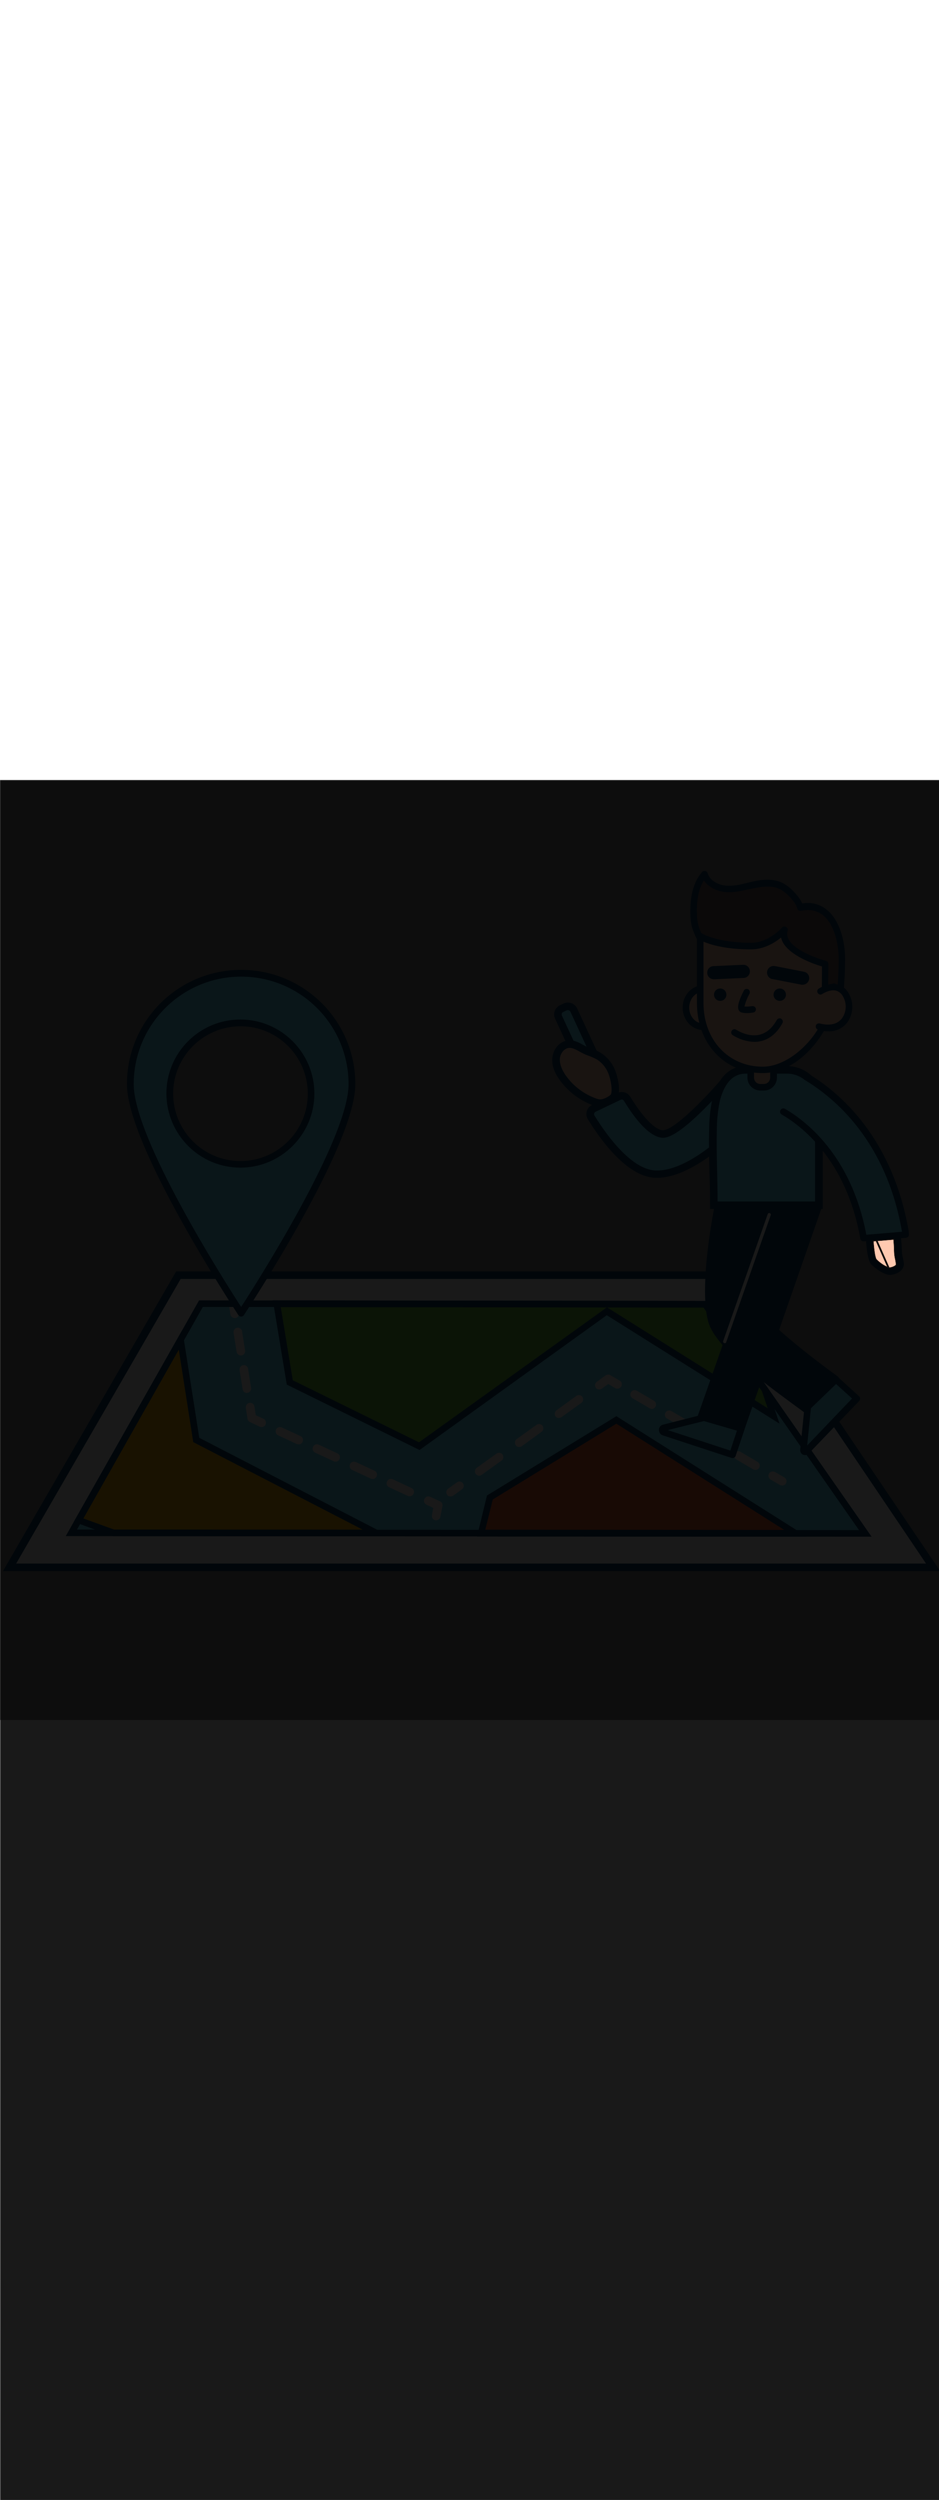 <ns0:svg xmlns:ns0="http://www.w3.org/2000/svg" version="1.1" id="Layer_1" x="0px" y="0px" viewBox="0 0 500 500" style="width: 188px;" xml:space="preserve" data-imageid="navigation-8" imageName="Navigation" class="illustrations_image"><ns0:rect x="0" y="0" width="500" height="500" fill="#808080" stroke="none"/><ns0:defs><ns0:mask id="spotlight-mask"><ns0:rect x="0" y="0" width="100%" height="100%" fill="white" opacity="0.9" /><ns0:style type="text/css" fill="black" /><ns0:style type="text/css" style="" fill="black" /><ns0:path class="st6_navigation-8" d="M 465.2 245.461 L 465.203 245.502 L 465.219 245.703 L 465.234 245.904 L 465.25 246.103 L 465.267 246.301 L 465.283 246.498 L 465.3 246.694 L 465.317 246.89 L 465.335 247.083 L 465.353 247.276 L 465.371 247.467 L 465.389 247.658 L 465.407 247.846 L 465.426 248.034 L 465.445 248.22 L 465.465 248.404 L 465.484 248.587 L 465.504 248.769 L 465.524 248.948 L 465.544 249.127 L 465.565 249.303 L 465.586 249.478 L 465.607 249.651 L 465.628 249.822 L 465.65 249.991 L 465.671 250.158 L 465.693 250.324 L 465.716 250.487 L 465.738 250.648 L 465.761 250.808 L 465.784 250.965 L 465.807 251.119 L 465.83 251.272 L 465.853 251.422 L 465.877 251.57 L 465.901 251.716 L 465.925 251.859 L 465.949 252 L 465.974 252.138 L 465.998 252.273 L 466.023 252.406 L 466.048 252.536 L 466.073 252.664 L 466.098 252.789 L 466.124 252.91 L 466.149 253.029 L 466.175 253.145 L 466.201 253.258 L 466.227 253.368 L 466.253 253.475 L 466.279 253.579 L 466.305 253.679 L 466.331 253.776 L 466.358 253.87 L 466.384 253.96 L 466.41 254.047 L 466.436 254.13 L 466.463 254.209 L 466.489 254.285 L 466.515 254.356 L 466.54 254.424 L 466.566 254.488 L 466.591 254.547 L 466.616 254.602 L 466.64 254.652 L 466.663 254.698 L 466.685 254.739 L 466.706 254.774 L 466.726 254.805 L 466.743 254.83 L 466.758 254.849 L 466.773 254.867 L 466.838 254.937 L 466.909 255.012 L 466.982 255.087 L 467.055 255.162 L 467.129 255.237 L 467.204 255.312 L 467.28 255.386 L 467.357 255.46 L 467.434 255.534 L 467.513 255.608 L 467.592 255.681 L 467.672 255.754 L 467.752 255.826 L 467.833 255.898 L 467.915 255.97 L 467.997 256.042 L 468.08 256.113 L 468.164 256.183 L 468.247 256.253 L 468.332 256.323 L 468.417 256.392 L 468.502 256.461 L 468.588 256.529 L 468.674 256.596 L 468.761 256.664 L 468.847 256.73 L 468.934 256.796 L 469.022 256.862 L 469.109 256.926 L 469.197 256.991 L 469.285 257.054 L 469.373 257.117 L 469.462 257.18 L 469.55 257.241 L 469.638 257.303 L 469.727 257.363 L 469.815 257.423 L 469.904 257.482 L 469.992 257.54 L 470.081 257.597 L 470.169 257.654 L 470.257 257.71 L 470.345 257.765 L 470.433 257.819 L 470.52 257.873 L 470.608 257.926 L 470.695 257.978 L 470.781 258.029 L 470.868 258.079 L 470.954 258.128 L 471.04 258.177 L 471.125 258.224 L 471.21 258.271 L 471.294 258.316 L 471.378 258.361 L 471.461 258.405 L 471.544 258.447 L 471.626 258.489 L 471.708 258.53 L 471.788 258.569 L 471.868 258.608 L 471.948 258.646 L 472.027 258.682 L 472.104 258.718 L 472.181 258.752 L 472.258 258.785 L 472.309 258.808 L 466.359 245.362 L 466.151 245.38 L 465.925 245.399 L 465.246 245.457 L 465.2 245.461 Z M 467.413 245.273 L 473.579 259.207 L 473.588 259.208 L 473.634 259.214 L 473.678 259.219 L 473.721 259.223 L 473.761 259.226 L 473.798 259.227 L 473.833 259.227 L 473.866 259.227 L 473.896 259.225 L 473.923 259.223 L 473.947 259.22 L 473.969 259.217 L 473.999 259.21 L 473.999 259.211 L 474.011 259.208 L 474.061 259.199 L 474.11 259.19 L 474.158 259.181 L 474.207 259.171 L 474.255 259.161 L 474.304 259.15 L 474.352 259.14 L 474.401 259.129 L 474.449 259.117 L 474.498 259.106 L 474.546 259.094 L 474.594 259.081 L 474.643 259.069 L 474.691 259.056 L 474.739 259.043 L 474.787 259.029 L 474.835 259.015 L 474.882 259.001 L 474.93 258.987 L 474.977 258.972 L 475.024 258.958 L 475.071 258.942 L 475.118 258.927 L 475.164 258.911 L 475.21 258.895 L 475.256 258.879 L 475.302 258.863 L 475.347 258.846 L 475.393 258.829 L 475.437 258.812 L 475.482 258.795 L 475.526 258.777 L 475.57 258.76 L 475.613 258.742 L 475.656 258.724 L 475.698 258.705 L 475.74 258.687 L 475.782 258.668 L 475.823 258.649 L 475.864 258.63 L 475.904 258.611 L 475.944 258.591 L 475.983 258.572 L 476.022 258.552 L 476.06 258.532 L 476.098 258.513 L 476.135 258.492 L 476.172 258.472 L 476.207 258.452 L 476.243 258.432 L 476.277 258.411 L 476.311 258.391 L 476.345 258.37 L 476.377 258.35 L 476.409 258.329 L 476.44 258.308 L 476.471 258.288 L 476.501 258.267 L 476.53 258.246 L 476.558 258.226 L 476.585 258.205 L 476.612 258.184 L 476.638 258.164 L 476.663 258.143 L 476.687 258.123 L 476.71 258.103 L 476.732 258.083 L 476.754 258.063 L 476.774 258.043 L 476.794 258.024 L 476.813 258.005 L 476.831 257.986 L 476.847 257.967 L 476.863 257.948 L 476.878 257.93 L 476.892 257.913 L 476.906 257.896 L 476.918 257.879 L 476.929 257.862 L 476.939 257.847 L 476.949 257.831 L 476.957 257.817 L 476.965 257.802 L 476.972 257.789 L 476.978 257.776 L 476.983 257.764 L 476.987 257.752 L 476.991 257.741 L 476.995 257.731 L 476.997 257.721 L 476.999 257.712 L 477.001 257.704 L 477.002 257.696 L 477.003 257.688 L 477.004 257.681 L 477.004 257.674 L 477.004 257.668 L 477.004 257.662 L 477.003 257.653 L 477.001 257.638 L 476.998 257.613 L 476.995 257.589 L 476.992 257.564 L 476.989 257.54 L 476.986 257.515 L 476.983 257.49 L 476.979 257.465 L 476.976 257.441 L 476.973 257.416 L 476.97 257.391 L 476.967 257.366 L 476.964 257.341 L 476.961 257.316 L 476.958 257.291 L 476.955 257.266 L 476.952 257.241 L 476.949 257.216 L 476.946 257.191 L 476.942 257.165 L 476.939 257.14 L 476.936 257.115 L 476.933 257.09 L 476.93 257.064 L 476.927 257.039 L 476.923 257.014 L 476.92 256.988 L 476.917 256.963 L 476.914 256.937 L 476.91 256.912 L 476.907 256.886 L 476.904 256.86 L 476.9 256.835 L 476.897 256.809 L 476.894 256.783 L 476.89 256.758 L 476.887 256.732 L 476.884 256.706 L 476.88 256.68 L 476.877 256.655 L 476.873 256.629 L 476.87 256.603 L 476.866 256.577 L 476.863 256.551 L 476.859 256.525 L 476.855 256.499 L 476.852 256.473 L 476.848 256.447 L 476.844 256.421 L 476.841 256.395 L 476.837 256.369 L 476.833 256.343 L 476.829 256.317 L 476.825 256.291 L 476.822 256.265 L 476.818 256.239 L 476.814 256.212 L 476.81 256.186 L 476.806 256.16 L 476.802 256.134 L 476.798 256.108 L 476.794 256.081 L 476.789 256.055 L 476.785 256.029 L 476.781 256.003 L 476.777 255.976 L 476.773 255.95 L 476.768 255.924 L 476.764 255.898 L 476.759 255.871 L 476.755 255.845 L 476.751 255.819 L 476.746 255.792 L 476.741 255.766 L 476.737 255.74 L 476.732 255.713 L 476.727 255.687 L 476.723 255.661 L 476.718 255.634 L 476.713 255.608 L 476.708 255.582 L 476.703 255.555 L 476.698 255.529 L 476.693 255.503 L 476.688 255.477 L 476.683 255.45 L 476.678 255.424 L 476.673 255.398 L 476.667 255.371 L 476.662 255.345 L 476.657 255.319 L 476.651 255.292 L 476.646 255.266 L 476.64 255.24 L 476.635 255.213 L 476.629 255.187 L 476.623 255.161 L 476.618 255.135 L 476.612 255.111 L 476.601 255.062 L 476.601 255.061 L 476.589 255.01 L 476.589 255.009 L 476.577 254.957 L 476.577 254.956 L 476.565 254.905 L 476.565 254.904 L 476.553 254.852 L 476.553 254.851 L 476.541 254.799 L 476.541 254.798 L 476.53 254.747 L 476.53 254.746 L 476.518 254.694 L 476.518 254.693 L 476.507 254.642 L 476.507 254.64 L 476.496 254.589 L 476.496 254.588 L 476.485 254.536 L 476.485 254.535 L 476.474 254.484 L 476.474 254.483 L 476.463 254.431 L 476.463 254.43 L 476.452 254.378 L 476.452 254.377 L 476.442 254.326 L 476.442 254.325 L 476.431 254.273 L 476.431 254.272 L 476.421 254.22 L 476.421 254.219 L 476.411 254.168 L 476.411 254.167 L 476.401 254.115 L 476.4 254.114 L 476.391 254.063 L 476.391 254.061 L 476.381 254.01 L 476.381 254.009 L 476.371 253.957 L 476.371 253.956 L 476.362 253.905 L 476.361 253.903 L 476.352 253.852 L 476.352 253.851 L 476.343 253.799 L 476.343 253.798 L 476.334 253.747 L 476.333 253.746 L 476.325 253.694 L 476.324 253.693 L 476.316 253.641 L 476.315 253.64 L 476.307 253.589 L 476.307 253.588 L 476.298 253.536 L 476.298 253.535 L 476.29 253.483 L 476.289 253.482 L 476.281 253.431 L 476.281 253.43 L 476.273 253.378 L 476.273 253.377 L 476.265 253.325 L 476.264 253.324 L 476.257 253.273 L 476.256 253.272 L 476.249 253.22 L 476.248 253.219 L 476.241 253.167 L 476.241 253.166 L 476.233 253.115 L 476.233 253.114 L 476.225 253.062 L 476.225 253.061 L 476.218 253.009 L 476.218 253.008 L 476.211 252.957 L 476.211 252.956 L 476.204 252.904 L 476.203 252.903 L 476.196 252.851 L 476.196 252.85 L 476.189 252.799 L 476.189 252.798 L 476.183 252.746 L 476.183 252.745 L 476.176 252.693 L 476.176 252.692 L 476.169 252.641 L 476.169 252.64 L 476.163 252.588 L 476.163 252.587 L 476.157 252.535 L 476.156 252.534 L 476.15 252.483 L 476.15 252.481 L 476.144 252.43 L 476.144 252.429 L 476.138 252.377 L 476.138 252.376 L 476.133 252.325 L 476.132 252.323 L 476.127 252.272 L 476.127 252.271 L 476.121 252.219 L 476.121 252.218 L 476.116 252.167 L 476.116 252.165 L 476.111 252.114 L 476.11 252.113 L 476.105 252.061 L 476.105 252.06 L 476.1 252.009 L 476.1 252.007 L 476.095 251.956 L 476.095 251.955 L 476.09 251.903 L 476.09 251.902 L 476.086 251.85 L 476.086 251.849 L 476.081 251.798 L 476.081 251.797 L 476.077 251.745 L 476.077 251.744 L 476.072 251.692 L 476.072 251.691 L 476.068 251.64 L 476.068 251.639 L 476.064 251.587 L 476.064 251.586 L 476.06 251.534 L 476.06 251.533 L 476.056 251.482 L 476.056 251.48 L 476.053 251.429 L 476.053 251.428 L 476.049 251.376 L 476.049 251.375 L 476.046 251.324 L 476.046 251.322 L 476.042 251.271 L 476.042 251.27 L 476.039 251.218 L 476.039 251.217 L 476.036 251.165 L 476.036 251.164 L 476.033 251.113 L 476.033 251.112 L 476.03 251.06 L 476.03 251.059 L 476.028 251.007 L 476.028 251.006 L 476.025 250.955 L 476.025 250.953 L 476.023 250.902 L 476.023 250.901 L 476.02 250.849 L 476.02 250.848 L 476.018 250.797 L 476.018 250.795 L 476.016 250.744 L 476.016 250.743 L 476.014 250.691 L 476.014 250.69 L 476.012 250.638 L 476.012 250.637 L 476.011 250.586 L 476.011 250.585 L 476.009 250.533 L 476.009 250.532 L 476.008 250.48 L 476.008 250.479 L 476.006 250.428 L 476.006 250.426 L 476.005 250.375 L 476.005 250.374 L 476.004 250.322 L 476.004 250.321 L 476.003 250.27 L 476.003 250.268 L 476.002 250.217 L 476.002 250.216 L 476.002 250.164 L 476.002 250.163 L 476.001 250.111 L 476.001 250.11 L 476.001 250.059 L 476.001 250.058 L 476 250.006 L 476 250.005 L 476 249.953 L 476 249.952 L 476 249.901 L 476 249.838 L 475.999 249.772 L 475.998 249.704 L 475.997 249.633 L 475.996 249.559 L 475.994 249.482 L 475.992 249.403 L 475.989 249.321 L 475.986 249.237 L 475.983 249.15 L 475.979 249.061 L 475.976 248.969 L 475.972 248.875 L 475.967 248.779 L 475.962 248.681 L 475.957 248.58 L 475.952 248.478 L 475.947 248.373 L 475.941 248.267 L 475.935 248.158 L 475.928 248.048 L 475.922 247.936 L 475.915 247.822 L 475.908 247.706 L 475.901 247.589 L 475.893 247.47 L 475.885 247.35 L 475.877 247.228 L 475.869 247.105 L 475.861 246.98 L 475.852 246.854 L 475.844 246.727 L 475.835 246.598 L 475.825 246.468 L 475.816 246.337 L 475.807 246.205 L 475.797 246.072 L 475.787 245.938 L 475.777 245.803 L 475.767 245.667 L 475.757 245.53 L 475.746 245.392 L 475.736 245.254 L 475.725 245.115 L 475.714 244.975 L 475.703 244.835 L 475.692 244.694 L 475.682 244.572 L 475.654 244.574 L 475.428 244.593 L 474.976 244.632 L 474.749 244.651 L 474.071 244.708 L 473.844 244.728 L 473.392 244.766 L 473.165 244.785 L 472.487 244.843 L 472.26 244.862 L 471.808 244.9 L 471.582 244.919 L 470.903 244.977 L 470.677 244.996 L 470.224 245.035 L 469.998 245.054 L 469.319 245.111 L 469.093 245.131 L 468.64 245.169 L 468.414 245.188 L 467.735 245.246 L 467.509 245.265 L 467.413 245.273 Z" id="element_75" fill="black" /><ns0:path class="st6_navigation-8" d="M 465.2 245.461 L 465.203 245.502 L 465.219 245.703 L 465.234 245.904 L 465.25 246.103 L 465.267 246.301 L 465.283 246.498 L 465.3 246.694 L 465.317 246.89 L 465.335 247.083 L 465.353 247.276 L 465.371 247.467 L 465.389 247.658 L 465.407 247.846 L 465.426 248.034 L 465.445 248.22 L 465.465 248.404 L 465.484 248.587 L 465.504 248.769 L 465.524 248.948 L 465.544 249.127 L 465.565 249.303 L 465.586 249.478 L 465.607 249.651 L 465.628 249.822 L 465.65 249.991 L 465.671 250.158 L 465.693 250.324 L 465.716 250.487 L 465.738 250.648 L 465.761 250.808 L 465.784 250.965 L 465.807 251.119 L 465.83 251.272 L 465.853 251.422 L 465.877 251.57 L 465.901 251.716 L 465.925 251.859 L 465.949 252 L 465.974 252.138 L 465.998 252.273 L 466.023 252.406 L 466.048 252.536 L 466.073 252.664 L 466.098 252.789 L 466.124 252.91 L 466.149 253.029 L 466.175 253.145 L 466.201 253.258 L 466.227 253.368 L 466.253 253.475 L 466.279 253.579 L 466.305 253.679 L 466.331 253.776 L 466.358 253.87 L 466.384 253.96 L 466.41 254.047 L 466.436 254.13 L 466.463 254.209 L 466.489 254.285 L 466.515 254.356 L 466.54 254.424 L 466.566 254.488 L 466.591 254.547 L 466.616 254.602 L 466.64 254.652 L 466.663 254.698 L 466.685 254.739 L 466.706 254.774 L 466.726 254.805 L 466.743 254.83 L 466.758 254.849 L 466.773 254.867 L 466.838 254.937 L 466.909 255.012 L 466.982 255.087 L 467.055 255.162 L 467.129 255.237 L 467.204 255.312 L 467.28 255.386 L 467.357 255.46 L 467.434 255.534 L 467.513 255.608 L 467.592 255.681 L 467.672 255.754 L 467.752 255.826 L 467.833 255.898 L 467.915 255.97 L 467.997 256.042 L 468.08 256.113 L 468.164 256.183 L 468.247 256.253 L 468.332 256.323 L 468.417 256.392 L 468.502 256.461 L 468.588 256.529 L 468.674 256.596 L 468.761 256.664 L 468.847 256.73 L 468.934 256.796 L 469.022 256.862 L 469.109 256.926 L 469.197 256.991 L 469.285 257.054 L 469.373 257.117 L 469.462 257.18 L 469.55 257.241 L 469.638 257.303 L 469.727 257.363 L 469.815 257.423 L 469.904 257.482 L 469.992 257.54 L 470.081 257.597 L 470.169 257.654 L 470.257 257.71 L 470.345 257.765 L 470.433 257.819 L 470.52 257.873 L 470.608 257.926 L 470.695 257.978 L 470.781 258.029 L 470.868 258.079 L 470.954 258.128 L 471.04 258.177 L 471.125 258.224 L 471.21 258.271 L 471.294 258.316 L 471.378 258.361 L 471.461 258.405 L 471.544 258.447 L 471.626 258.489 L 471.708 258.53 L 471.788 258.569 L 471.868 258.608 L 471.948 258.646 L 472.027 258.682 L 472.104 258.718 L 472.181 258.752 L 472.258 258.785 L 472.309 258.808 L 466.359 245.362 L 466.151 245.38 L 465.925 245.399 L 465.246 245.457 L 465.2 245.461 Z M 467.413 245.273 L 473.579 259.207 L 473.588 259.208 L 473.634 259.214 L 473.678 259.219 L 473.721 259.223 L 473.761 259.226 L 473.798 259.227 L 473.833 259.227 L 473.866 259.227 L 473.896 259.225 L 473.923 259.223 L 473.947 259.22 L 473.969 259.217 L 473.999 259.21 L 473.999 259.211 L 474.011 259.208 L 474.061 259.199 L 474.11 259.19 L 474.158 259.181 L 474.207 259.171 L 474.255 259.161 L 474.304 259.15 L 474.352 259.14 L 474.401 259.129 L 474.449 259.117 L 474.498 259.106 L 474.546 259.094 L 474.594 259.081 L 474.643 259.069 L 474.691 259.056 L 474.739 259.043 L 474.787 259.029 L 474.835 259.015 L 474.882 259.001 L 474.93 258.987 L 474.977 258.972 L 475.024 258.958 L 475.071 258.942 L 475.118 258.927 L 475.164 258.911 L 475.21 258.895 L 475.256 258.879 L 475.302 258.863 L 475.347 258.846 L 475.393 258.829 L 475.437 258.812 L 475.482 258.795 L 475.526 258.777 L 475.57 258.76 L 475.613 258.742 L 475.656 258.724 L 475.698 258.705 L 475.74 258.687 L 475.782 258.668 L 475.823 258.649 L 475.864 258.63 L 475.904 258.611 L 475.944 258.591 L 475.983 258.572 L 476.022 258.552 L 476.06 258.532 L 476.098 258.513 L 476.135 258.492 L 476.172 258.472 L 476.207 258.452 L 476.243 258.432 L 476.277 258.411 L 476.311 258.391 L 476.345 258.37 L 476.377 258.35 L 476.409 258.329 L 476.44 258.308 L 476.471 258.288 L 476.501 258.267 L 476.53 258.246 L 476.558 258.226 L 476.585 258.205 L 476.612 258.184 L 476.638 258.164 L 476.663 258.143 L 476.687 258.123 L 476.71 258.103 L 476.732 258.083 L 476.754 258.063 L 476.774 258.043 L 476.794 258.024 L 476.813 258.005 L 476.831 257.986 L 476.847 257.967 L 476.863 257.948 L 476.878 257.93 L 476.892 257.913 L 476.906 257.896 L 476.918 257.879 L 476.929 257.862 L 476.939 257.847 L 476.949 257.831 L 476.957 257.817 L 476.965 257.802 L 476.972 257.789 L 476.978 257.776 L 476.983 257.764 L 476.987 257.752 L 476.991 257.741 L 476.995 257.731 L 476.997 257.721 L 476.999 257.712 L 477.001 257.704 L 477.002 257.696 L 477.003 257.688 L 477.004 257.681 L 477.004 257.674 L 477.004 257.668 L 477.004 257.662 L 477.003 257.653 L 477.001 257.638 L 476.998 257.613 L 476.995 257.589 L 476.992 257.564 L 476.989 257.54 L 476.986 257.515 L 476.983 257.49 L 476.979 257.465 L 476.976 257.441 L 476.973 257.416 L 476.97 257.391 L 476.967 257.366 L 476.964 257.341 L 476.961 257.316 L 476.958 257.291 L 476.955 257.266 L 476.952 257.241 L 476.949 257.216 L 476.946 257.191 L 476.942 257.165 L 476.939 257.14 L 476.936 257.115 L 476.933 257.09 L 476.93 257.064 L 476.927 257.039 L 476.923 257.014 L 476.92 256.988 L 476.917 256.963 L 476.914 256.937 L 476.91 256.912 L 476.907 256.886 L 476.904 256.86 L 476.9 256.835 L 476.897 256.809 L 476.894 256.783 L 476.89 256.758 L 476.887 256.732 L 476.884 256.706 L 476.88 256.68 L 476.877 256.655 L 476.873 256.629 L 476.87 256.603 L 476.866 256.577 L 476.863 256.551 L 476.859 256.525 L 476.855 256.499 L 476.852 256.473 L 476.848 256.447 L 476.844 256.421 L 476.841 256.395 L 476.837 256.369 L 476.833 256.343 L 476.829 256.317 L 476.825 256.291 L 476.822 256.265 L 476.818 256.239 L 476.814 256.212 L 476.81 256.186 L 476.806 256.16 L 476.802 256.134 L 476.798 256.108 L 476.794 256.081 L 476.789 256.055 L 476.785 256.029 L 476.781 256.003 L 476.777 255.976 L 476.773 255.95 L 476.768 255.924 L 476.764 255.898 L 476.759 255.871 L 476.755 255.845 L 476.751 255.819 L 476.746 255.792 L 476.741 255.766 L 476.737 255.74 L 476.732 255.713 L 476.727 255.687 L 476.723 255.661 L 476.718 255.634 L 476.713 255.608 L 476.708 255.582 L 476.703 255.555 L 476.698 255.529 L 476.693 255.503 L 476.688 255.477 L 476.683 255.45 L 476.678 255.424 L 476.673 255.398 L 476.667 255.371 L 476.662 255.345 L 476.657 255.319 L 476.651 255.292 L 476.646 255.266 L 476.64 255.24 L 476.635 255.213 L 476.629 255.187 L 476.623 255.161 L 476.618 255.135 L 476.612 255.111 L 476.601 255.062 L 476.601 255.061 L 476.589 255.01 L 476.589 255.009 L 476.577 254.957 L 476.577 254.956 L 476.565 254.905 L 476.565 254.904 L 476.553 254.852 L 476.553 254.851 L 476.541 254.799 L 476.541 254.798 L 476.53 254.747 L 476.53 254.746 L 476.518 254.694 L 476.518 254.693 L 476.507 254.642 L 476.507 254.64 L 476.496 254.589 L 476.496 254.588 L 476.485 254.536 L 476.485 254.535 L 476.474 254.484 L 476.474 254.483 L 476.463 254.431 L 476.463 254.43 L 476.452 254.378 L 476.452 254.377 L 476.442 254.326 L 476.442 254.325 L 476.431 254.273 L 476.431 254.272 L 476.421 254.22 L 476.421 254.219 L 476.411 254.168 L 476.411 254.167 L 476.401 254.115 L 476.4 254.114 L 476.391 254.063 L 476.391 254.061 L 476.381 254.01 L 476.381 254.009 L 476.371 253.957 L 476.371 253.956 L 476.362 253.905 L 476.361 253.903 L 476.352 253.852 L 476.352 253.851 L 476.343 253.799 L 476.343 253.798 L 476.334 253.747 L 476.333 253.746 L 476.325 253.694 L 476.324 253.693 L 476.316 253.641 L 476.315 253.64 L 476.307 253.589 L 476.307 253.588 L 476.298 253.536 L 476.298 253.535 L 476.29 253.483 L 476.289 253.482 L 476.281 253.431 L 476.281 253.43 L 476.273 253.378 L 476.273 253.377 L 476.265 253.325 L 476.264 253.324 L 476.257 253.273 L 476.256 253.272 L 476.249 253.22 L 476.248 253.219 L 476.241 253.167 L 476.241 253.166 L 476.233 253.115 L 476.233 253.114 L 476.225 253.062 L 476.225 253.061 L 476.218 253.009 L 476.218 253.008 L 476.211 252.957 L 476.211 252.956 L 476.204 252.904 L 476.203 252.903 L 476.196 252.851 L 476.196 252.85 L 476.189 252.799 L 476.189 252.798 L 476.183 252.746 L 476.183 252.745 L 476.176 252.693 L 476.176 252.692 L 476.169 252.641 L 476.169 252.64 L 476.163 252.588 L 476.163 252.587 L 476.157 252.535 L 476.156 252.534 L 476.15 252.483 L 476.15 252.481 L 476.144 252.43 L 476.144 252.429 L 476.138 252.377 L 476.138 252.376 L 476.133 252.325 L 476.132 252.323 L 476.127 252.272 L 476.127 252.271 L 476.121 252.219 L 476.121 252.218 L 476.116 252.167 L 476.116 252.165 L 476.111 252.114 L 476.11 252.113 L 476.105 252.061 L 476.105 252.06 L 476.1 252.009 L 476.1 252.007 L 476.095 251.956 L 476.095 251.955 L 476.09 251.903 L 476.09 251.902 L 476.086 251.85 L 476.086 251.849 L 476.081 251.798 L 476.081 251.797 L 476.077 251.745 L 476.077 251.744 L 476.072 251.692 L 476.072 251.691 L 476.068 251.64 L 476.068 251.639 L 476.064 251.587 L 476.064 251.586 L 476.06 251.534 L 476.06 251.533 L 476.056 251.482 L 476.056 251.48 L 476.053 251.429 L 476.053 251.428 L 476.049 251.376 L 476.049 251.375 L 476.046 251.324 L 476.046 251.322 L 476.042 251.271 L 476.042 251.27 L 476.039 251.218 L 476.039 251.217 L 476.036 251.165 L 476.036 251.164 L 476.033 251.113 L 476.033 251.112 L 476.03 251.06 L 476.03 251.059 L 476.028 251.007 L 476.028 251.006 L 476.025 250.955 L 476.025 250.953 L 476.023 250.902 L 476.023 250.901 L 476.02 250.849 L 476.02 250.848 L 476.018 250.797 L 476.018 250.795 L 476.016 250.744 L 476.016 250.743 L 476.014 250.691 L 476.014 250.69 L 476.012 250.638 L 476.012 250.637 L 476.011 250.586 L 476.011 250.585 L 476.009 250.533 L 476.009 250.532 L 476.008 250.48 L 476.008 250.479 L 476.006 250.428 L 476.006 250.426 L 476.005 250.375 L 476.005 250.374 L 476.004 250.322 L 476.004 250.321 L 476.003 250.27 L 476.003 250.268 L 476.002 250.217 L 476.002 250.216 L 476.002 250.164 L 476.002 250.163 L 476.001 250.111 L 476.001 250.11 L 476.001 250.059 L 476.001 250.058 L 476 250.006 L 476 250.005 L 476 249.953 L 476 249.952 L 476 249.901 L 476 249.838 L 475.999 249.772 L 475.998 249.704 L 475.997 249.633 L 475.996 249.559 L 475.994 249.482 L 475.992 249.403 L 475.989 249.321 L 475.986 249.237 L 475.983 249.15 L 475.979 249.061 L 475.976 248.969 L 475.972 248.875 L 475.967 248.779 L 475.962 248.681 L 475.957 248.58 L 475.952 248.478 L 475.947 248.373 L 475.941 248.267 L 475.935 248.158 L 475.928 248.048 L 475.922 247.936 L 475.915 247.822 L 475.908 247.706 L 475.901 247.589 L 475.893 247.47 L 475.885 247.35 L 475.877 247.228 L 475.869 247.105 L 475.861 246.98 L 475.852 246.854 L 475.844 246.727 L 475.835 246.598 L 475.825 246.468 L 475.816 246.337 L 475.807 246.205 L 475.797 246.072 L 475.787 245.938 L 475.777 245.803 L 475.767 245.667 L 475.757 245.53 L 475.746 245.392 L 475.736 245.254 L 475.725 245.115 L 475.714 244.975 L 475.703 244.835 L 475.692 244.694 L 475.682 244.572 L 475.654 244.574 L 475.428 244.593 L 474.976 244.632 L 474.749 244.651 L 474.071 244.708 L 473.844 244.728 L 473.392 244.766 L 473.165 244.785 L 472.487 244.843 L 472.26 244.862 L 471.808 244.9 L 471.582 244.919 L 470.903 244.977 L 470.677 244.996 L 470.224 245.035 L 469.998 245.054 L 469.319 245.111 L 469.093 245.131 L 468.64 245.169 L 468.414 245.188 L 467.735 245.246 L 467.509 245.265 L 467.413 245.273 Z" id="element_75" style="" fill="black" /></ns0:mask></ns0:defs><ns0:style type="text/css">
	.st0_navigation-8{fill:#FFFFFF;}
	.st1_navigation-8{fill:#093F68;}
	.st2_navigation-8{fill:#68E1FD;}
	.st3_navigation-8{fill:#70CC40;}
	.st4_navigation-8{fill:#FFBC0E;}
	.st5_navigation-8{fill:#F56132;}
	.st6_navigation-8{fill:#FFC9B0;}
	.st7_navigation-8{fill:#725858;}
</ns0:style>
<ns0:g id="map_navigation-8">
	<ns0:polygon class="st0_navigation-8" points="496.9,418.8 5.1,418.8 95,263.4 391.9,263.4 &#09;" />
	<ns0:path class="st1_navigation-8" d="M500.6,420.8H1.6l92.2-159.4h299.1L500.6,420.8z M8.6,416.8h484.5L390.8,265.4H96.2L8.6,416.8z" />
	<ns0:polygon class="st2_navigation-8 targetColor" points="460.7,400.7 38,400.4 107,278.5 375.6,278.8 &#09;" style="fill: rgb(104, 225, 253);" />
	<ns0:path class="st0_navigation-8" d="M125,286.2c0.1,0,0.3,0,0.4,0c1.3-0.2,2.1-1.4,1.9-2.7l-0.9-5.7c-0.2-1.3-1.4-2.1-2.7-1.9s-2.1,1.4-1.9,2.7&#10;&#09;&#09;l0,0l0.9,5.7C122.9,285.4,123.9,286.2,125,286.2z" />
	<ns0:path class="st0_navigation-8" d="M129.2,324.1l-1.6-10c-0.3-1.2,0.5-2.5,1.7-2.8c1.2-0.3,2.5,0.5,2.8,1.7c0,0.1,0,0.2,0,0.3l1.6,10&#10;&#09;&#09;c0.2,1.3-0.7,2.5-1.9,2.7S129.4,325.4,129.2,324.1L129.2,324.1z M126,304.2l-1.6-10c-0.3-1.2,0.5-2.5,1.7-2.8&#10;&#09;&#09;c1.2-0.3,2.5,0.5,2.8,1.7c0,0.1,0,0.2,0,0.3l1.6,10c0.2,1.3-0.6,2.5-1.9,2.7c-0.1,0-0.3,0-0.4,0C127.2,306.1,126.2,305.3,126,304.2&#10;&#09;&#09;z" />
	<ns0:path class="st0_navigation-8" d="M139.3,344.2c1.3,0,2.3-1,2.3-2.3c0-0.9-0.5-1.8-1.3-2.1l-4.1-1.9l-0.7-4.5c-0.1-1.3-1.3-2.2-2.5-2.1&#10;&#09;&#09;c-1.3,0.1-2.2,1.3-2.1,2.5c0,0.1,0,0.2,0,0.3l0.9,5.7c0.1,0.8,0.6,1.4,1.3,1.7l5.2,2.5C138.7,344.1,139,344.2,139.3,344.2z" />
	<ns0:path class="st0_navigation-8" d="M217.1,380.8l-9.9-4.6c-1.2-0.6-1.7-1.9-1.1-3.1s1.9-1.7,3.1-1.1l9.9,4.6c1.2,0.5,1.7,1.9,1.1,3.1&#10;&#09;&#09;c-0.4,0.8-1.2,1.3-2.1,1.3C217.8,381,217.5,381,217.1,380.8z M197.4,371.6l-9.9-4.6c-1.2-0.6-1.6-1.9-1.1-3.1s1.9-1.6,3.1-1.1&#10;&#09;&#09;l9.9,4.6c1.2,0.5,1.7,1.9,1.1,3.1c-0.4,0.8-1.2,1.4-2.1,1.3C198.1,371.8,197.8,371.8,197.4,371.6z M177.7,362.4l-9.9-4.6&#10;&#09;&#09;c-1.2-0.6-1.7-1.9-1.1-3.1s1.9-1.7,3.1-1.1l0,0l9.9,4.6c1.2,0.6,1.6,1.9,1.1,3.1c-0.4,0.8-1.2,1.3-2.1,1.3&#10;&#09;&#09;C178.4,362.6,178,362.6,177.7,362.4L177.7,362.4z M158,353.2l-9.9-4.6c-1.2-0.6-1.6-1.9-1.1-3.1s1.9-1.6,3.1-1.1l9.9,4.6&#10;&#09;&#09;c1.2,0.5,1.7,1.9,1.1,3.1c-0.4,0.8-1.2,1.4-2.1,1.3C158.7,353.4,158.3,353.3,158,353.2z" />
	<ns0:path class="st0_navigation-8" d="M232.2,393.8c1.1,0,2.1-0.8,2.3-1.9l1.1-5.7c0.2-1-0.3-2.1-1.3-2.5l-5.2-2.4c-1.2-0.6-2.5-0.1-3.1,1.1&#10;&#09;&#09;s-0.1,2.5,1.1,3.1l0,0l3.6,1.7l-0.7,3.9c-0.2,1.3,0.6,2.5,1.9,2.7C231.9,393.8,232,393.8,232.2,393.8z" />
	<ns0:path class="st0_navigation-8" d="M416.5,375.3c1.3,0,2.3-1,2.3-2.3c0-0.8-0.4-1.6-1.1-2l-5-2.9c-1.1-0.6-2.5-0.3-3.2,0.8&#10;&#09;&#09;c-0.6,1.1-0.3,2.5,0.8,3.2l0,0l5,2.9C415.7,375.2,416.1,375.3,416.5,375.3z" />
	<ns0:path class="st0_navigation-8" d="M401.1,366.7l-9.2-5.4c-1.1-0.7-1.4-2.1-0.8-3.2c0.7-1.1,2-1.4,3.1-0.8l9.2,5.4c1.1,0.7,1.5,2.1,0.8,3.2&#10;&#09;&#09;c-0.4,0.7-1.2,1.1-2,1.1C401.9,367,401.5,366.9,401.1,366.7z M382.7,355.9l-9.2-5.4c-1.1-0.6-1.5-2-0.9-3.2c0.6-1.1,2-1.5,3.2-0.9&#10;&#09;&#09;c0,0,0,0,0.1,0l9.2,5.4c1.1,0.6,1.5,2.1,0.8,3.2c-0.4,0.7-1.2,1.2-2,1.2C383.5,356.2,383.1,356.1,382.7,355.9z M364.3,345l-9.2-5.4&#10;&#09;&#09;c-1.1-0.7-1.4-2.1-0.7-3.2c0.7-1,2-1.3,3-0.8l9.2,5.4c1.1,0.6,1.5,2.1,0.8,3.2c-0.4,0.7-1.2,1.2-2,1.2&#10;&#09;&#09;C365.1,345.3,364.7,345.2,364.3,345z M345.9,334.2l-9.2-5.4c-1.1-0.7-1.4-2.1-0.7-3.2c0.7-1,2-1.3,3-0.8l9.2,5.4&#10;&#09;&#09;c1.1,0.6,1.5,2.1,0.8,3.2c-0.4,0.7-1.2,1.2-2,1.2C346.7,334.5,346.3,334.4,345.9,334.2L345.9,334.2z" />
	<ns0:path class="st0_navigation-8" d="M319,324.2c0.5,0,1-0.2,1.4-0.4l3.5-2.5l3.7,2.2c1.1,0.6,2.5,0.2,3.2-0.9c0.6-1.1,0.3-2.5-0.8-3.1l-5-2.9&#10;&#09;&#09;c-0.8-0.5-1.8-0.4-2.5,0.1l-4.7,3.4c-1,0.7-1.3,2.2-0.5,3.2C317.5,323.8,318.2,324.2,319,324.2L319,324.2z" />
	<ns0:path class="st0_navigation-8" d="M253.3,369.1c-0.7-1-0.5-2.5,0.5-3.2l10.6-7.6c1-0.7,2.5-0.5,3.2,0.5s0.5,2.5-0.5,3.2l-10.6,7.6&#10;&#09;&#09;C255.5,370.4,254.1,370.2,253.3,369.1z M274.6,353.8c-0.7-1-0.5-2.5,0.5-3.2l10.6-7.6c1-0.7,2.5-0.5,3.2,0.5c0.7,1,0.5,2.5-0.5,3.2&#10;&#09;&#09;l0,0l-10.6,7.7c-0.4,0.3-0.9,0.4-1.4,0.4C275.7,354.8,275,354.5,274.6,353.8L274.6,353.8z M295.8,338.5c-0.7-1-0.5-2.5,0.5-3.2&#10;&#09;&#09;c0,0,0,0,0,0l10.6-7.7c1-0.7,2.5-0.5,3.2,0.5s0.5,2.5-0.5,3.2l0,0l-10.6,7.6c-0.4,0.3-0.9,0.4-1.4,0.4&#10;&#09;&#09;C297,339.5,296.3,339.1,295.8,338.5L295.8,338.5z" />
	<ns0:path class="st0_navigation-8" d="M239.9,381.1c0.5,0,1-0.2,1.4-0.4l4.7-3.4c1-0.7,1.3-2.2,0.5-3.2c-0.7-1-2.2-1.3-3.2-0.5l-4.7,3.4&#10;&#09;&#09;c-1,0.7-1.3,2.2-0.5,3.2C238.4,380.8,239.1,381.1,239.9,381.1L239.9,381.1z" />
	<ns0:polygon class="st3_navigation-8" points="412.1,338.4 323.3,282.6 223.3,354.3 154.4,320.4 147.5,278.6 375.6,278.8 407.3,324.3 &#09;" />
	<ns0:polygon class="st4_navigation-8" points="200.4,400.5 60.4,400.5 41.8,393.6 96.2,297.7 104.5,351 &#09;" />
	<ns0:polygon class="st5_navigation-8" points="423.6,400.7 256.2,400.6 260.8,381.6 328.2,340.4 &#09;" />
	<ns0:path class="st1_navigation-8" d="M223.4,356.4l-70.7-34.8l-7.4-44.8l231,0.3l32.3,46.2l0.1,0.4l6.4,18.7l-92-57.7L223.4,356.4z M155.9,319.3&#10;&#09;&#09;l67.2,33l100.1-71.8l85.6,53.7l-3.1-9.1l-31.1-44.5l-225.1-0.2L155.9,319.3z" />
	<ns0:path class="st1_navigation-8" d="M207.6,402.3l-147.5-0.1l-20.8-7.6l57.8-102.1l9,57.4L207.6,402.3z M60.7,398.7l132.5,0.1l-90.3-46.6&#10;&#09;&#09;l-7.7-49.2l-50.8,89.8L60.7,398.7z" />
	<ns0:path class="st1_navigation-8" d="M429.7,402.5l-175.7-0.1l5.3-21.8l68.9-42.2L429.7,402.5z M258.4,398.8l159.2,0.1l-89.4-56.5l-65.8,40.3&#10;&#09;&#09;L258.4,398.8z" />
	<ns0:path class="st1_navigation-8" d="M464.1,402.5L35,402.2l71-125.4l270.5,0.3l32.3,46.2L464.1,402.5z M41,398.7l416.4,0.3l-82.7-118.4L108,280.3&#10;&#09;&#09;L41,398.7z" />
</ns0:g>
<ns0:g id="pin_navigation-8">
	<ns0:path class="st2_navigation-8 targetColor" d="M69.4,161.8c0,32.6,59,121.8,59,121.8s59-89.2,59-121.8c0-32.6-26.4-59-59-59S69.4,129.2,69.4,161.8&#10;&#09;&#09;L69.4,161.8z M90.4,166.8c0-20.8,16.9-37.6,37.6-37.6s37.6,16.9,37.6,37.6s-16.9,37.6-37.6,37.6C107.3,204.5,90.4,187.7,90.4,166.8&#10;&#09;&#09;L90.4,166.8z" style="fill: rgb(104, 225, 253);" />
	<ns0:path class="st1_navigation-8" d="M126.9,284.6c-2.4-3.7-59.3-90.1-59.3-122.8c0-33.6,27.2-60.8,60.8-60.8c33.6,0,60.8,27.2,60.8,60.8&#10;&#09;&#09;c0,32.8-56.9,119.1-59.3,122.8c-0.5,0.8-1.6,1.1-2.5,0.5C127.3,285,127.1,284.8,126.9,284.6L126.9,284.6z M71.2,161.8&#10;&#09;&#09;c0,28.8,48,104.3,57.2,118.5c9.2-14.2,57.2-89.7,57.2-118.5c0-31.6-25.6-57.2-57.2-57.2C96.8,104.6,71.2,130.2,71.2,161.8&#10;&#09;&#09;L71.2,161.8z M88.6,166.8c0-21.8,17.7-39.4,39.4-39.4s39.4,17.7,39.4,39.4s-17.7,39.4-39.4,39.4C106.3,206.2,88.7,188.6,88.6,166.8&#10;&#09;&#09;L88.6,166.8z M92.2,166.8c0,19.8,16,35.9,35.8,35.9c19.8,0,35.9-16,35.9-35.8s-16-35.9-35.8-35.9c0,0,0,0,0,0&#10;&#09;&#09;C108.3,131,92.2,147.1,92.2,166.8L92.2,166.8z" />
</ns0:g>
<ns0:g id="character_navigation-8">
	<ns0:path class="st2_navigation-8 targetColor" d="M389.5,187.5c0,0-22.2,22.9-40.6,22c-14.9-0.7-29.2-22-34.1-30.3c-1-1.6-0.4-3.6,1.1-4.6&#10;&#09;&#09;c0.1-0.1,0.2-0.1,0.3-0.2l13.5-6.3c1.5-0.7,3.4-0.2,4.3,1.3c3.5,5.8,12.4,19.1,19.4,18.8c8.9-0.4,31.9-27.3,31.9-27.3" style="fill: rgb(104, 225, 253);" />
	<ns0:path class="st1_navigation-8" d="M349.9,211.6h-1.1c-15.7-0.7-30.2-22.1-35.8-31.2c-1.5-2.5-0.7-5.8,1.8-7.3c0.2-0.1,0.3-0.2,0.5-0.3l13.5-6.3&#10;&#09;&#09;c2.5-1.2,5.4-0.3,6.8,2c6.8,11.2,13.6,18,17.6,17.8c5.9-0.3,21.8-16.5,30.5-26.6l3,2.6c-2.4,2.8-23.8,27.6-33.3,28&#10;&#09;&#09;c-4,0.2-11.1-3.1-21.2-19.7c-0.4-0.6-1.1-0.8-1.7-0.5l-13.4,6.4c-0.3,0.2-0.6,0.5-0.7,0.8c-0.1,0.4-0.1,0.8,0.1,1.1&#10;&#09;&#09;c4.1,6.7,18.4,28.7,32.5,29.3c17.3,0.8,38.9-21.2,39.1-21.4l2.9,2.8C390,189.8,368.7,211.6,349.9,211.6z" />
	<ns0:path class="st2_navigation-8 targetColor" d="M299,121.7l1.9-0.9c1.7-0.8,3.7-0.1,4.5,1.7l15,32.4c0.8,1.7,0.1,3.7-1.7,4.5l-1.9,0.9&#10;&#09;&#09;c-1.7,0.8-3.7,0.1-4.5-1.7l-15-32.4C296.6,124.5,297.3,122.5,299,121.7z" style="fill: rgb(104, 225, 253);" />
	<ns0:path class="st1_navigation-8" d="M315.5,162.5c-2.1,0-4-1.2-4.9-3.1l-15-32.4c-1.3-2.7-0.1-5.9,2.6-7.2l1.9-0.9c1.3-0.6,2.8-0.7,4.1-0.2&#10;&#09;&#09;c1.4,0.5,2.5,1.5,3.1,2.8l15,32.4c1.3,2.7,0.1,5.9-2.6,7.2l-1.9,0.9C317.1,162.3,316.3,162.5,315.5,162.5z M302.4,122.4&#10;&#09;&#09;c-0.2,0-0.4,0-0.6,0.1l-1.9,0.9c-0.7,0.3-1,1.2-0.7,1.9c0,0,0,0,0,0l15,32.4c0.3,0.7,1.2,1,1.9,0.7c0,0,0,0,0,0l1.9-0.9&#10;&#09;&#09;c0.7-0.3,1-1.2,0.7-1.9l-15-32.4c-0.2-0.3-0.4-0.6-0.8-0.7C302.7,122.5,302.5,122.4,302.4,122.4z" />
	<ns0:path class="st6_navigation-8" d="M326.2,156.4c-1.2-3.9-3.8-7.3-7.3-9.5c-2.4-1.4-5.1-2.1-7.6-3.3c-2.7-1.3-5.3-3.2-8.3-3&#10;&#09;&#09;c-3.8,0.2-6.6,4-6.8,7.7s1.5,7.4,3.7,10.4c4.2,5.7,9.9,10,16.5,12.5c1.2,0.5,2.4,0.7,3.7,0.7c2.2-0.2,6.6-2.2,7.2-4.4&#10;&#09;&#09;C328.2,164.2,327.2,159.4,326.2,156.4z" />
	<ns0:path class="st1_navigation-8" d="M319.6,173.8c-1.3,0-2.7-0.3-3.9-0.8c-7-2.6-13.1-7.2-17.5-13.2c-3-4.1-4.4-8-4.1-11.7&#10;&#09;&#09;c0.3-4.5,3.6-9.3,8.7-9.6c2.9-0.2,5.4,1.1,7.5,2.3c0.6,0.3,1.1,0.6,1.7,0.9c1,0.4,1.9,0.8,3,1.2c1.7,0.6,3.3,1.3,4.8,2.2&#10;&#09;&#09;c3.9,2.5,6.8,6.2,8.2,10.6l0,0c0.6,1.8,2.4,7.8,1.2,12.2c-1,3.3-6.3,5.6-8.9,5.8C320.1,173.8,319.9,173.8,319.6,173.8z&#10;&#09;&#09; M303.3,142.5h-0.3c-2.7,0.2-4.8,3.2-4.9,5.9s1,5.8,3.4,9.1c3.9,5.4,9.4,9.5,15.6,11.8c0.9,0.4,1.9,0.6,2.8,0.6&#10;&#09;&#09;c2.1-0.2,5.2-2,5.5-2.9c0.7-2.6-0.1-6.9-1.1-9.9c-1.1-3.5-3.4-6.5-6.4-8.4c-1.3-0.7-2.7-1.4-4.2-1.9c-1.1-0.4-2.2-0.8-3.3-1.4&#10;&#09;&#09;c-0.6-0.3-1.2-0.6-1.9-1C306.7,143.4,305,142.5,303.3,142.5L303.3,142.5z" />
	<ns0:path class="st1_navigation-8" d="M416.2,247.6c-10.8,1.7-21.7-1.9-29.3-9.8l6.5-23.3l30.7,4.8C424.2,219.3,434.7,244.8,416.2,247.6z" />
	<ns0:path class="st1_navigation-8" d="M431.2,336.5l14-17.5c-28-20.5-45-36.3-47.4-43.5c-1.9-5.8,16.1-29.9,23.1-54.2l-36.5-3.1&#10;&#09;&#09;c-3.5,12.2-10.5,54.2-5.3,70.4C384.1,303.9,419.2,327.1,431.2,336.5z" />
	<ns0:path class="st1_navigation-8" d="M430.1,337.8c-2.1-1.6-4.9-3.7-8.1-6c-16-11.8-40.3-29.6-44.6-42.8c-5.6-17.1,2.1-60.6,5.2-71.4&#10;&#09;&#09;c0.2-0.8,1-1.3,1.8-1.3l36.5,3.1c1,0.1,1.7,0.9,1.6,1.9c0,0.1,0,0.2-0.1,0.3c-3.7,12.8-10.3,25.5-15.6,35.6&#10;&#09;&#09;c-4,7.6-8.1,15.5-7.5,17.5c2.3,6.9,19.7,22.9,46.8,42.6c0.4,0.3,0.6,0.7,0.7,1.2c0.1,0.5-0.1,0.9-0.4,1.3l-14,17.5&#10;&#09;&#09;c-0.3,0.4-0.8,0.7-1.4,0.7C430.8,338.2,430.4,338.1,430.1,337.8z M396.1,276c-1.1-3.3,1.7-8.9,7.7-20.3c5-9.5,11.1-21.1,14.8-32.9&#10;&#09;&#09;l-32.9-2.8c-3.5,13.3-9.8,52.9-4.9,68c3.9,12.1,28.6,30.2,43.4,41c2.6,1.9,4.9,3.6,6.8,5l11.8-14.8C426,307,399.5,286.2,396.1,276z&#10;&#09;&#09;" />
	<ns0:polygon class="st1_navigation-8" points="394.7,344.9 436,226.2 417.1,213.7 372.7,340.1 &#09;" />
	<ns0:path class="st1_navigation-8" d="M394.3,346.6l-22-4.8c-0.5-0.1-0.9-0.4-1.1-0.9c-0.2-0.4-0.3-1-0.1-1.4l44.4-126.4c0.3-0.9,1.3-1.4,2.2-1.1&#10;&#09;&#09;c0.1,0,0.3,0.1,0.4,0.2l19,12.5c0.7,0.4,0.9,1.3,0.7,2l-41.4,118.8c-0.2,0.7-0.9,1.2-1.6,1.2C394.5,346.7,394.4,346.7,394.3,346.6z&#10;&#09;&#09; M418,216.4l-43,122.4l18.6,4.1l40.4-116L418,216.4z" />
	<ns0:path class="st2_navigation-8 targetColor" d="M382.4,166.7c2.4-6.7,6.8-12.5,14.6-12.5h22.2c9.3,0,16.9,7.6,16.9,16.9v55.1h-55.9c0-13.4-0.8-26.7-0.4-40.1&#10;&#09;&#09;c0-5,0.5-10,1.4-14.9C381.4,169.7,381.9,168.2,382.4,166.7z" style="fill: rgb(104, 225, 253);" />
	<ns0:path class="st1_navigation-8" d="M438,228.2h-59.9v-2c0-5.5-0.1-11.1-0.3-16.5c-0.2-7.7-0.4-15.7-0.2-23.6c0-5.1,0.5-10.2,1.5-15.3&#10;&#09;&#09;c0.4-1.6,0.8-3.2,1.4-4.8l0,0c3.2-9,8.9-13.8,16.5-13.8h22.2c10.4,0,18.9,8.5,18.9,18.9V228.2z M382.1,224.2H434v-53.1&#10;&#09;&#09;c0-8.2-6.7-14.9-14.9-14.9H397c-5.8,0-10.1,3.8-12.7,11.2c-0.5,1.4-0.9,2.8-1.2,4.3c-0.9,4.8-1.4,9.6-1.4,14.5&#10;&#09;&#09;c-0.2,7.8,0,15.8,0.2,23.4C382,214.4,382.1,219.3,382.1,224.2z" />
	<ns0:path class="st7_navigation-8" d="M413.8,55.6c-4.1-1.2-8.6-0.6-12.9,0.3c-4.8,1-9.6,2.5-14.5,2.1s-10-3.2-11.3-7.9c-4.9,5.6-6,13.6-5.8,21&#10;&#09;&#09;c0,2.2,0.2,4.3,0.7,6.4c0.6,1.9,1.3,3.8,2.2,5.6c1.2,2.7,2.7,5.2,2.7,8.2c0.1,3.5,0.5,7,1.2,10.4c1.3,7.7,3.2,15.2,4.8,22.8h65.5&#10;&#09;&#09;c0,0,1.9-15.9,1.9-29.2s-5.9-31.1-22.2-27.4c-0.5-1.9-1.5-3.6-2.8-5.1c-2.1-2.8-4.8-5.1-7.9-6.6C414.8,55.9,414.3,55.8,413.8,55.6z&#10;&#09;&#09;" />
	<ns0:path class="st1_navigation-8" d="M379.3,124.9c-0.5-2.6-1.1-5.2-1.7-7.8c-1.1-4.9-2.2-10-3.1-15.1l0-0.3c-0.7-3.4-1.1-6.9-1.2-10.4&#10;&#09;&#09;c0-2.1-0.9-3.9-1.9-6c-0.2-0.5-0.5-1-0.7-1.4c-0.9-1.9-1.7-3.8-2.3-5.9c-0.5-2.2-0.8-4.5-0.8-6.8c-0.2-9.8,1.8-17.1,6.2-22.2&#10;&#09;&#09;c0.4-0.5,1.1-0.7,1.7-0.6c0.6,0.1,1.1,0.6,1.3,1.2c1.2,4.1,5.9,6.3,9.8,6.6s7.5-0.5,11.4-1.5l2.5-0.6c3.9-0.9,9-1.7,13.7-0.3l0,0&#10;&#09;&#09;c0.6,0.2,1.2,0.4,1.7,0.6c3.9,1.7,6.8,4.9,8.6,7.1c1.1,1.3,2,2.7,2.7,4.2c4.6-0.9,9.3,0.3,13,3.3c7.2,5.8,9.8,17.3,9.8,26.2&#10;&#09;&#09;c0,13.3-1.9,29.3-1.9,29.4c-0.1,0.9-0.8,1.5-1.7,1.5H381C380.2,126.3,379.4,125.7,379.3,124.9z M446.6,95.3&#10;&#09;&#09;c0-7.7-2.2-18.5-8.4-23.4c-3.2-2.5-7.1-3.3-11.6-2.3c-0.5,0.1-0.9,0-1.3-0.2c-0.4-0.2-0.7-0.6-0.8-1.1c-0.5-1.6-1.3-3.1-2.5-4.4&#10;&#09;&#09;c-2.5-3.1-4.8-5-7.3-6.1c-0.4-0.2-0.9-0.4-1.4-0.5l0,0c-3.9-1.2-8.5-0.4-12,0.3c-0.8,0.2-1.6,0.4-2.5,0.5c-4,0.9-8.2,1.9-12.5,1.5&#10;&#09;&#09;s-9-2.4-11.5-6.2c-2.7,4.3-3.9,10.1-3.7,17.6c0,2,0.2,4,0.7,6c0.5,1.8,1.2,3.6,2,5.3l0.7,1.4c1.1,2.3,2.2,4.6,2.2,7.5&#10;&#09;&#09;c0.1,3.3,0.5,6.6,1.1,9.8l0,0.3c0.9,5,2,10,3.1,14.9c0.5,2.2,1,4.3,1.4,6.5h62.5C445.3,118.5,446.6,106,446.6,95.3z M413.8,55.6&#10;&#09;&#09;L413.8,55.6z" />
	<ns0:path class="st6_navigation-8" d="M409.7,163.5H402c-1.2,0-2.2-1-2.2-2.2v-9.9l0,0h12.1l0,0v9.9C411.9,162.5,410.9,163.5,409.7,163.5&#10;&#09;&#09;L409.7,163.5z" />
	<ns0:path class="st1_navigation-8" d="M398,158.3v-7c0-1,0.8-1.7,1.8-1.8h12.1c1,0,1.8,0.8,1.8,1.8v7c0,3.8-3.1,6.9-6.9,6.9h-1.8&#10;&#09;&#09;C401.1,165.2,398,162.2,398,158.3L398,158.3z M401.5,153.1v5.2c0,1.9,1.5,3.4,3.4,3.4l0,0h1.8c1.9,0,3.4-1.5,3.4-3.4l0,0v-5.2&#10;&#09;&#09;L401.5,153.1z" />
	<ns0:ellipse class="st6_navigation-8" cx="374.4" cy="121.1" rx="9.1" ry="10.2" />
	<ns0:path class="st1_navigation-8" d="M363.5,121.1c0-6.6,4.9-11.9,10.9-11.9s10.8,5.3,10.8,11.9s-4.9,11.9-10.8,11.9S363.5,127.7,363.5,121.1z&#10;&#09;&#09; M367,121.1c0,4.6,3.3,8.4,7.4,8.4s7.4-3.8,7.4-8.4s-3.3-8.4-7.4-8.4S367,116.4,367,121.1z" />
	<ns0:path class="st6_navigation-8" d="M406.2,154.2c20,0,37.8-24.6,37.8-44.3l-4.8,1.8l0.2-13.9c0,0-25-6.6-21.7-18.2c0,0-7.3,8.7-17.9,8.7&#10;&#09;&#09;c-19.4,0-27-5.2-27-5.2v35.5C372.9,138.3,386.2,154.2,406.2,154.2z" />
	<ns0:path class="st1_navigation-8" d="M371.1,118.6V83.1c0-1,0.8-1.7,1.8-1.7c0.3,0,0.7,0.1,1,0.3c0.1,0,7.5,4.8,26,4.9l0,0c9.5,0,16.4-8,16.5-8.1&#10;&#09;&#09;c0.6-0.7,1.7-0.8,2.5-0.1c0.5,0.4,0.7,1.1,0.5,1.8c-0.5,1.6-0.2,3.3,0.6,4.7c4,7.1,19.7,11.3,19.8,11.3c0.8,0.2,1.3,0.9,1.3,1.7&#10;&#09;&#09;l-0.1,11.3l2.4-0.9c0.5-0.2,1.1-0.1,1.6,0.2c0.5,0.3,0.8,0.9,0.8,1.4c0,20.3-18.6,46-39.6,46C385.9,156,371.1,140.3,371.1,118.6z&#10;&#09;&#09; M439.9,113.4c-0.5,0.2-1.2,0.1-1.6-0.2c-0.5-0.3-0.8-0.9-0.7-1.4l0.1-12.6c-4.1-1.2-16.6-5.5-20.7-12.6c-0.5-0.9-0.9-1.8-1.1-2.8&#10;&#09;&#09;c-3.3,2.7-9,6.3-16,6.3h-0.1c-13.5,0-21.4-2.5-25.2-4.1v32.7c0,19.6,13.3,33.8,31.6,33.8c15.3,0,34.5-18.5,36-40L439.9,113.4z" />
	<ns0:ellipse class="st1_navigation-8" cx="415.2" cy="114.2" rx="3.3" ry="3.3" />
	<ns0:circle class="st1_navigation-8" cx="383.5" cy="114.2" r="3.3" />
	<ns0:path class="st1_navigation-8" d="M397.7,124c1.1,0,2.2-0.1,3.3-0.3c1-0.1,1.6-1,1.5-1.9c-0.1-1-1-1.6-1.9-1.5c-0.1,0-0.1,0-0.2,0&#10;&#09;&#09;c-1.3,0.2-2.7,0.3-4,0.2c0.6-2.4,1.5-4.7,2.7-6.8c0.4-0.9,0.1-1.9-0.7-2.4c-0.9-0.4-1.9-0.1-2.3,0.7c0,0,0,0,0,0&#10;&#09;&#09;c-1.5,2.9-3.9,8-2.8,10.3c0.3,0.7,0.9,1.2,1.7,1.4C395.8,123.9,396.7,124,397.7,124z" />
	<ns0:path class="st1_navigation-8" d="M427.4,108.9c1.9,0,3.5-1.6,3.5-3.5c0-1.7-1.2-3.1-2.8-3.4l-15.4-3c-1.9-0.4-3.8,0.8-4.2,2.7&#10;&#09;&#09;c-0.4,1.9,0.8,3.8,2.7,4.2c0.1,0,0.1,0,0.2,0l15.4,3C427,108.9,427.2,108.9,427.4,108.9z" />
	<ns0:path class="st1_navigation-8" d="M380.1,106h0.2l15.7-0.7c1.9-0.1,3.4-1.7,3.3-3.7c-0.1-1.9-1.7-3.4-3.6-3.3c0,0,0,0-0.1,0L380,99&#10;&#09;&#09;c-1.9,0-3.5,1.6-3.4,3.6C376.6,104.5,378.2,106,380.1,106L380.1,106z" />
	<ns0:path class="st6_navigation-8" d="M436.9,112.4c0,0,8.7-6,13.4,1.7s0.2,21-14.2,17.1" />
	<ns0:path class="st1_navigation-8" d="M440.9,133.7c4,0.2,7.9-1.6,10.3-4.8c3.3-4.6,3.5-10.8,0.6-15.6c-1.3-2.3-3.5-4-6.1-4.6&#10;&#09;&#09;c-4.8-1-9.6,2.2-9.8,2.3c-0.8,0.6-1,1.6-0.4,2.4c0.6,0.8,1.6,1,2.4,0.4l0,0c0,0,3.7-2.5,7.1-1.8c1.6,0.4,3,1.5,3.8,3&#10;&#09;&#09;c2.2,3.7,2,8.2-0.4,11.7c-2.4,3.2-6.6,4.2-11.9,2.8c-0.9-0.2-1.9,0.3-2.1,1.2c-0.2,0.9,0.3,1.9,1.2,2.1&#10;&#09;&#09;C437.3,133.4,439.1,133.7,440.9,133.7z" />
	<ns0:path class="st1_navigation-8" d="M401.6,139.3c1.2,0,2.4-0.1,3.6-0.4c4.7-1.1,8.5-4.3,11.4-9.5c0.5-0.8,0.2-1.9-0.6-2.4c0,0,0,0,0,0&#10;&#09;&#09;c-0.8-0.5-1.9-0.2-2.4,0.7c-2.4,4.3-5.5,6.9-9.2,7.8c-6.2,1.5-12.2-2.6-12.3-2.6c-0.8-0.6-1.9-0.4-2.4,0.4&#10;&#09;&#09;c-0.6,0.8-0.4,1.9,0.4,2.4C393.6,137.9,397.6,139.2,401.6,139.3z" />
	<ns0:path class="st2_navigation-8 targetColor" d="M394.7,344.9L390,359l-36.6-12c-0.7-0.2-1-0.9-0.8-1.6c0.1-0.4,0.5-0.7,0.9-0.8l21.3-5.4L394.7,344.9z" style="fill: rgb(104, 225, 253);" />
	<ns0:path class="st1_navigation-8" d="M389.5,360.6l-36.6-12c-1.6-0.5-2.4-2.3-1.9-3.8c0.3-0.9,1.1-1.7,2.1-1.9l21.3-5.4c0.3-0.1,0.6-0.1,0.9,0&#10;&#09;&#09;l19.9,5.8c0.5,0.1,0.8,0.4,1.1,0.9c0.2,0.4,0.3,0.9,0.1,1.4l-4.7,14C391.4,360.4,390.4,360.9,389.5,360.6&#10;&#09;&#09;C389.5,360.6,389.5,360.6,389.5,360.6L389.5,360.6z M374.8,341l-19.2,4.8l33.3,10.9l3.5-10.6L374.8,341z" />
	<ns0:path class="st2_navigation-8 targetColor" d="M445.2,318.9l11.1,10.1l-26.9,28c-0.3,0.4-0.9,0.4-1.3,0c-0.2-0.2-0.3-0.5-0.3-0.7l2.3-22.9L445.2,318.9z" style="fill: rgb(104, 225, 253);" />
	<ns0:path class="st1_navigation-8" d="M427.6,358.9c-1-0.5-1.6-1.5-1.5-2.7l2.3-22.9c0-0.4,0.2-0.8,0.5-1.1l15-14.5c0.7-0.6,1.7-0.6,2.4,0l11.1,10.1&#10;&#09;&#09;c0.4,0.3,0.6,0.8,0.6,1.2c0,0.5-0.2,0.9-0.5,1.3l-26.9,28c-0.5,0.5-1.2,0.8-1.9,0.8C428.4,359.1,428,359,427.6,358.9z M445.2,321.3&#10;&#09;&#09;l-13.4,12.9l-2,19.8l23.9-25L445.2,321.3z" />
	<ns0:path class="st6_navigation-8" d="M462.6,238.3c0,0,0.2,15.6,2.5,18.2c2.3,2.5,7,5.5,9.3,5.1s5.1-1.7,4.9-4s-1-4.7-1-7.6s-1.1-14.2-1.1-14.2&#10;&#09;&#09;L462.6,238.3z" />
	<ns0:path class="st1_navigation-8" d="M474.8,263.2c-3.5,0.6-8.8-3.4-10.9-5.6c-2.6-2.8-3-15.5-3-19.3c0-0.9,0.6-1.6,1.5-1.8l14.6-2.5&#10;&#09;&#09;c0.5-0.1,1,0,1.4,0.3c0.4,0.3,0.6,0.7,0.7,1.2c0,0.5,1.1,11.4,1.1,14.4c0,1.5,0.2,3,0.6,4.4c0.2,1,0.4,2,0.5,3c0,0.1,0,0.3,0,0.4&#10;&#09;&#09;C481.1,260.4,478.7,262.5,474.8,263.2z M464.4,239.7c0.2,6.9,1,14.4,2,15.5c2.4,2.6,6.4,4.8,7.7,4.5c1.7-0.3,3.5-1.2,3.4-2.1&#10;&#09;&#09;c-0.1-0.8-0.2-1.7-0.4-2.6c-0.4-1.7-0.6-3.4-0.6-5.1c0-2.1-0.6-8.8-0.9-12.1L464.4,239.7z" />
	<ns0:path class="st2_navigation-8 targetColor" d="M417,176.4c10.6,6,35.5,24.4,43,67.4l22.4-1.9c0-0.7-0.1-1.3-0.2-1.9c-8.7-49.8-37.5-73.2-52.5-82.2" style="fill: rgb(104, 225, 253);" />
	<ns0:path class="st1_navigation-8" d="M484,241.9L484,241.9c0-0.2-0.1-1.5-0.2-2.2c-8.7-49.9-37.1-73.7-53.3-83.4c-0.8-0.5-1.9-0.2-2.4,0.6&#10;&#09;&#09;c0,0,0,0,0,0c-0.6,0.8-0.4,2,0.3,2.6c15.7,9.4,43.5,32.2,51.9,80.8l0,0l-19,1.6c-8-42.7-33-61.1-43.5-67.1c-0.9-0.4-1.9,0.1-2.3,1&#10;&#09;&#09;c-0.3,0.7-0.1,1.5,0.5,2c10.2,5.8,34.7,23.9,42.1,66.2c0.2,0.9,1,1.5,1.9,1.4l22.4-1.9C483.3,243.4,484,242.7,484,241.9z" />
	<ns0:path class="st0_navigation-8" d="M385.9,299.6c0.4,0,0.7-0.2,0.8-0.6l23.7-67.5c0.2-0.5-0.1-0.9-0.5-1.1c-0.5-0.2-1,0.1-1.1,0.5l-23.7,67.5&#10;&#09;&#09;c-0.2,0.5,0.1,1,0.5,1.1C385.7,299.6,385.8,299.6,385.9,299.6z" />
</ns0:g>
<ns0:rect x="0" y="0" width="100%" height="100%" fill="black" mask="url(#spotlight-mask)" /><ns0:g id="highlighted-segment"><ns0:style type="text/css" /><ns0:style type="text/css" style="">
	.st0_navigation-8{fill:#FFFFFF;}
	.st1_navigation-8{fill:#093F68;}
	.st2_navigation-8{fill:#68E1FD;}
	.st3_navigation-8{fill:#70CC40;}
	.st4_navigation-8{fill:#FFBC0E;}
	.st5_navigation-8{fill:#F56132;}
	.st6_navigation-8{fill:#FFC9B0;}
	.st7_navigation-8{fill:#725858;}
</ns0:style><ns0:path class="st6_navigation-8" d="M 465.2 245.461 L 465.203 245.502 L 465.219 245.703 L 465.234 245.904 L 465.25 246.103 L 465.267 246.301 L 465.283 246.498 L 465.3 246.694 L 465.317 246.89 L 465.335 247.083 L 465.353 247.276 L 465.371 247.467 L 465.389 247.658 L 465.407 247.846 L 465.426 248.034 L 465.445 248.22 L 465.465 248.404 L 465.484 248.587 L 465.504 248.769 L 465.524 248.948 L 465.544 249.127 L 465.565 249.303 L 465.586 249.478 L 465.607 249.651 L 465.628 249.822 L 465.65 249.991 L 465.671 250.158 L 465.693 250.324 L 465.716 250.487 L 465.738 250.648 L 465.761 250.808 L 465.784 250.965 L 465.807 251.119 L 465.83 251.272 L 465.853 251.422 L 465.877 251.57 L 465.901 251.716 L 465.925 251.859 L 465.949 252 L 465.974 252.138 L 465.998 252.273 L 466.023 252.406 L 466.048 252.536 L 466.073 252.664 L 466.098 252.789 L 466.124 252.91 L 466.149 253.029 L 466.175 253.145 L 466.201 253.258 L 466.227 253.368 L 466.253 253.475 L 466.279 253.579 L 466.305 253.679 L 466.331 253.776 L 466.358 253.87 L 466.384 253.96 L 466.41 254.047 L 466.436 254.13 L 466.463 254.209 L 466.489 254.285 L 466.515 254.356 L 466.54 254.424 L 466.566 254.488 L 466.591 254.547 L 466.616 254.602 L 466.64 254.652 L 466.663 254.698 L 466.685 254.739 L 466.706 254.774 L 466.726 254.805 L 466.743 254.83 L 466.758 254.849 L 466.773 254.867 L 466.838 254.937 L 466.909 255.012 L 466.982 255.087 L 467.055 255.162 L 467.129 255.237 L 467.204 255.312 L 467.28 255.386 L 467.357 255.46 L 467.434 255.534 L 467.513 255.608 L 467.592 255.681 L 467.672 255.754 L 467.752 255.826 L 467.833 255.898 L 467.915 255.97 L 467.997 256.042 L 468.08 256.113 L 468.164 256.183 L 468.247 256.253 L 468.332 256.323 L 468.417 256.392 L 468.502 256.461 L 468.588 256.529 L 468.674 256.596 L 468.761 256.664 L 468.847 256.73 L 468.934 256.796 L 469.022 256.862 L 469.109 256.926 L 469.197 256.991 L 469.285 257.054 L 469.373 257.117 L 469.462 257.18 L 469.55 257.241 L 469.638 257.303 L 469.727 257.363 L 469.815 257.423 L 469.904 257.482 L 469.992 257.54 L 470.081 257.597 L 470.169 257.654 L 470.257 257.71 L 470.345 257.765 L 470.433 257.819 L 470.52 257.873 L 470.608 257.926 L 470.695 257.978 L 470.781 258.029 L 470.868 258.079 L 470.954 258.128 L 471.04 258.177 L 471.125 258.224 L 471.21 258.271 L 471.294 258.316 L 471.378 258.361 L 471.461 258.405 L 471.544 258.447 L 471.626 258.489 L 471.708 258.53 L 471.788 258.569 L 471.868 258.608 L 471.948 258.646 L 472.027 258.682 L 472.104 258.718 L 472.181 258.752 L 472.258 258.785 L 472.309 258.808 L 466.359 245.362 L 466.151 245.38 L 465.925 245.399 L 465.246 245.457 L 465.2 245.461 Z M 467.413 245.273 L 473.579 259.207 L 473.588 259.208 L 473.634 259.214 L 473.678 259.219 L 473.721 259.223 L 473.761 259.226 L 473.798 259.227 L 473.833 259.227 L 473.866 259.227 L 473.896 259.225 L 473.923 259.223 L 473.947 259.22 L 473.969 259.217 L 473.999 259.21 L 473.999 259.211 L 474.011 259.208 L 474.061 259.199 L 474.11 259.19 L 474.158 259.181 L 474.207 259.171 L 474.255 259.161 L 474.304 259.15 L 474.352 259.14 L 474.401 259.129 L 474.449 259.117 L 474.498 259.106 L 474.546 259.094 L 474.594 259.081 L 474.643 259.069 L 474.691 259.056 L 474.739 259.043 L 474.787 259.029 L 474.835 259.015 L 474.882 259.001 L 474.93 258.987 L 474.977 258.972 L 475.024 258.958 L 475.071 258.942 L 475.118 258.927 L 475.164 258.911 L 475.21 258.895 L 475.256 258.879 L 475.302 258.863 L 475.347 258.846 L 475.393 258.829 L 475.437 258.812 L 475.482 258.795 L 475.526 258.777 L 475.57 258.76 L 475.613 258.742 L 475.656 258.724 L 475.698 258.705 L 475.74 258.687 L 475.782 258.668 L 475.823 258.649 L 475.864 258.63 L 475.904 258.611 L 475.944 258.591 L 475.983 258.572 L 476.022 258.552 L 476.06 258.532 L 476.098 258.513 L 476.135 258.492 L 476.172 258.472 L 476.207 258.452 L 476.243 258.432 L 476.277 258.411 L 476.311 258.391 L 476.345 258.37 L 476.377 258.35 L 476.409 258.329 L 476.44 258.308 L 476.471 258.288 L 476.501 258.267 L 476.53 258.246 L 476.558 258.226 L 476.585 258.205 L 476.612 258.184 L 476.638 258.164 L 476.663 258.143 L 476.687 258.123 L 476.71 258.103 L 476.732 258.083 L 476.754 258.063 L 476.774 258.043 L 476.794 258.024 L 476.813 258.005 L 476.831 257.986 L 476.847 257.967 L 476.863 257.948 L 476.878 257.93 L 476.892 257.913 L 476.906 257.896 L 476.918 257.879 L 476.929 257.862 L 476.939 257.847 L 476.949 257.831 L 476.957 257.817 L 476.965 257.802 L 476.972 257.789 L 476.978 257.776 L 476.983 257.764 L 476.987 257.752 L 476.991 257.741 L 476.995 257.731 L 476.997 257.721 L 476.999 257.712 L 477.001 257.704 L 477.002 257.696 L 477.003 257.688 L 477.004 257.681 L 477.004 257.674 L 477.004 257.668 L 477.004 257.662 L 477.003 257.653 L 477.001 257.638 L 476.998 257.613 L 476.995 257.589 L 476.992 257.564 L 476.989 257.54 L 476.986 257.515 L 476.983 257.49 L 476.979 257.465 L 476.976 257.441 L 476.973 257.416 L 476.97 257.391 L 476.967 257.366 L 476.964 257.341 L 476.961 257.316 L 476.958 257.291 L 476.955 257.266 L 476.952 257.241 L 476.949 257.216 L 476.946 257.191 L 476.942 257.165 L 476.939 257.14 L 476.936 257.115 L 476.933 257.09 L 476.93 257.064 L 476.927 257.039 L 476.923 257.014 L 476.92 256.988 L 476.917 256.963 L 476.914 256.937 L 476.91 256.912 L 476.907 256.886 L 476.904 256.86 L 476.9 256.835 L 476.897 256.809 L 476.894 256.783 L 476.89 256.758 L 476.887 256.732 L 476.884 256.706 L 476.88 256.68 L 476.877 256.655 L 476.873 256.629 L 476.87 256.603 L 476.866 256.577 L 476.863 256.551 L 476.859 256.525 L 476.855 256.499 L 476.852 256.473 L 476.848 256.447 L 476.844 256.421 L 476.841 256.395 L 476.837 256.369 L 476.833 256.343 L 476.829 256.317 L 476.825 256.291 L 476.822 256.265 L 476.818 256.239 L 476.814 256.212 L 476.81 256.186 L 476.806 256.16 L 476.802 256.134 L 476.798 256.108 L 476.794 256.081 L 476.789 256.055 L 476.785 256.029 L 476.781 256.003 L 476.777 255.976 L 476.773 255.95 L 476.768 255.924 L 476.764 255.898 L 476.759 255.871 L 476.755 255.845 L 476.751 255.819 L 476.746 255.792 L 476.741 255.766 L 476.737 255.74 L 476.732 255.713 L 476.727 255.687 L 476.723 255.661 L 476.718 255.634 L 476.713 255.608 L 476.708 255.582 L 476.703 255.555 L 476.698 255.529 L 476.693 255.503 L 476.688 255.477 L 476.683 255.45 L 476.678 255.424 L 476.673 255.398 L 476.667 255.371 L 476.662 255.345 L 476.657 255.319 L 476.651 255.292 L 476.646 255.266 L 476.64 255.24 L 476.635 255.213 L 476.629 255.187 L 476.623 255.161 L 476.618 255.135 L 476.612 255.111 L 476.601 255.062 L 476.601 255.061 L 476.589 255.01 L 476.589 255.009 L 476.577 254.957 L 476.577 254.956 L 476.565 254.905 L 476.565 254.904 L 476.553 254.852 L 476.553 254.851 L 476.541 254.799 L 476.541 254.798 L 476.53 254.747 L 476.53 254.746 L 476.518 254.694 L 476.518 254.693 L 476.507 254.642 L 476.507 254.64 L 476.496 254.589 L 476.496 254.588 L 476.485 254.536 L 476.485 254.535 L 476.474 254.484 L 476.474 254.483 L 476.463 254.431 L 476.463 254.43 L 476.452 254.378 L 476.452 254.377 L 476.442 254.326 L 476.442 254.325 L 476.431 254.273 L 476.431 254.272 L 476.421 254.22 L 476.421 254.219 L 476.411 254.168 L 476.411 254.167 L 476.401 254.115 L 476.4 254.114 L 476.391 254.063 L 476.391 254.061 L 476.381 254.01 L 476.381 254.009 L 476.371 253.957 L 476.371 253.956 L 476.362 253.905 L 476.361 253.903 L 476.352 253.852 L 476.352 253.851 L 476.343 253.799 L 476.343 253.798 L 476.334 253.747 L 476.333 253.746 L 476.325 253.694 L 476.324 253.693 L 476.316 253.641 L 476.315 253.64 L 476.307 253.589 L 476.307 253.588 L 476.298 253.536 L 476.298 253.535 L 476.29 253.483 L 476.289 253.482 L 476.281 253.431 L 476.281 253.43 L 476.273 253.378 L 476.273 253.377 L 476.265 253.325 L 476.264 253.324 L 476.257 253.273 L 476.256 253.272 L 476.249 253.22 L 476.248 253.219 L 476.241 253.167 L 476.241 253.166 L 476.233 253.115 L 476.233 253.114 L 476.225 253.062 L 476.225 253.061 L 476.218 253.009 L 476.218 253.008 L 476.211 252.957 L 476.211 252.956 L 476.204 252.904 L 476.203 252.903 L 476.196 252.851 L 476.196 252.85 L 476.189 252.799 L 476.189 252.798 L 476.183 252.746 L 476.183 252.745 L 476.176 252.693 L 476.176 252.692 L 476.169 252.641 L 476.169 252.64 L 476.163 252.588 L 476.163 252.587 L 476.157 252.535 L 476.156 252.534 L 476.15 252.483 L 476.15 252.481 L 476.144 252.43 L 476.144 252.429 L 476.138 252.377 L 476.138 252.376 L 476.133 252.325 L 476.132 252.323 L 476.127 252.272 L 476.127 252.271 L 476.121 252.219 L 476.121 252.218 L 476.116 252.167 L 476.116 252.165 L 476.111 252.114 L 476.11 252.113 L 476.105 252.061 L 476.105 252.06 L 476.1 252.009 L 476.1 252.007 L 476.095 251.956 L 476.095 251.955 L 476.09 251.903 L 476.09 251.902 L 476.086 251.85 L 476.086 251.849 L 476.081 251.798 L 476.081 251.797 L 476.077 251.745 L 476.077 251.744 L 476.072 251.692 L 476.072 251.691 L 476.068 251.64 L 476.068 251.639 L 476.064 251.587 L 476.064 251.586 L 476.06 251.534 L 476.06 251.533 L 476.056 251.482 L 476.056 251.48 L 476.053 251.429 L 476.053 251.428 L 476.049 251.376 L 476.049 251.375 L 476.046 251.324 L 476.046 251.322 L 476.042 251.271 L 476.042 251.27 L 476.039 251.218 L 476.039 251.217 L 476.036 251.165 L 476.036 251.164 L 476.033 251.113 L 476.033 251.112 L 476.03 251.06 L 476.03 251.059 L 476.028 251.007 L 476.028 251.006 L 476.025 250.955 L 476.025 250.953 L 476.023 250.902 L 476.023 250.901 L 476.02 250.849 L 476.02 250.848 L 476.018 250.797 L 476.018 250.795 L 476.016 250.744 L 476.016 250.743 L 476.014 250.691 L 476.014 250.69 L 476.012 250.638 L 476.012 250.637 L 476.011 250.586 L 476.011 250.585 L 476.009 250.533 L 476.009 250.532 L 476.008 250.48 L 476.008 250.479 L 476.006 250.428 L 476.006 250.426 L 476.005 250.375 L 476.005 250.374 L 476.004 250.322 L 476.004 250.321 L 476.003 250.27 L 476.003 250.268 L 476.002 250.217 L 476.002 250.216 L 476.002 250.164 L 476.002 250.163 L 476.001 250.111 L 476.001 250.11 L 476.001 250.059 L 476.001 250.058 L 476 250.006 L 476 250.005 L 476 249.953 L 476 249.952 L 476 249.901 L 476 249.838 L 475.999 249.772 L 475.998 249.704 L 475.997 249.633 L 475.996 249.559 L 475.994 249.482 L 475.992 249.403 L 475.989 249.321 L 475.986 249.237 L 475.983 249.15 L 475.979 249.061 L 475.976 248.969 L 475.972 248.875 L 475.967 248.779 L 475.962 248.681 L 475.957 248.58 L 475.952 248.478 L 475.947 248.373 L 475.941 248.267 L 475.935 248.158 L 475.928 248.048 L 475.922 247.936 L 475.915 247.822 L 475.908 247.706 L 475.901 247.589 L 475.893 247.47 L 475.885 247.35 L 475.877 247.228 L 475.869 247.105 L 475.861 246.98 L 475.852 246.854 L 475.844 246.727 L 475.835 246.598 L 475.825 246.468 L 475.816 246.337 L 475.807 246.205 L 475.797 246.072 L 475.787 245.938 L 475.777 245.803 L 475.767 245.667 L 475.757 245.53 L 475.746 245.392 L 475.736 245.254 L 475.725 245.115 L 475.714 244.975 L 475.703 244.835 L 475.692 244.694 L 475.682 244.572 L 475.654 244.574 L 475.428 244.593 L 474.976 244.632 L 474.749 244.651 L 474.071 244.708 L 473.844 244.728 L 473.392 244.766 L 473.165 244.785 L 472.487 244.843 L 472.26 244.862 L 471.808 244.9 L 471.582 244.919 L 470.903 244.977 L 470.677 244.996 L 470.224 245.035 L 469.998 245.054 L 469.319 245.111 L 469.093 245.131 L 468.64 245.169 L 468.414 245.188 L 467.735 245.246 L 467.509 245.265 L 467.413 245.273 Z" id="element_75" /><ns0:path class="st6_navigation-8" d="M 465.2 245.461 L 465.203 245.502 L 465.219 245.703 L 465.234 245.904 L 465.25 246.103 L 465.267 246.301 L 465.283 246.498 L 465.3 246.694 L 465.317 246.89 L 465.335 247.083 L 465.353 247.276 L 465.371 247.467 L 465.389 247.658 L 465.407 247.846 L 465.426 248.034 L 465.445 248.22 L 465.465 248.404 L 465.484 248.587 L 465.504 248.769 L 465.524 248.948 L 465.544 249.127 L 465.565 249.303 L 465.586 249.478 L 465.607 249.651 L 465.628 249.822 L 465.65 249.991 L 465.671 250.158 L 465.693 250.324 L 465.716 250.487 L 465.738 250.648 L 465.761 250.808 L 465.784 250.965 L 465.807 251.119 L 465.83 251.272 L 465.853 251.422 L 465.877 251.57 L 465.901 251.716 L 465.925 251.859 L 465.949 252 L 465.974 252.138 L 465.998 252.273 L 466.023 252.406 L 466.048 252.536 L 466.073 252.664 L 466.098 252.789 L 466.124 252.91 L 466.149 253.029 L 466.175 253.145 L 466.201 253.258 L 466.227 253.368 L 466.253 253.475 L 466.279 253.579 L 466.305 253.679 L 466.331 253.776 L 466.358 253.87 L 466.384 253.96 L 466.41 254.047 L 466.436 254.13 L 466.463 254.209 L 466.489 254.285 L 466.515 254.356 L 466.54 254.424 L 466.566 254.488 L 466.591 254.547 L 466.616 254.602 L 466.64 254.652 L 466.663 254.698 L 466.685 254.739 L 466.706 254.774 L 466.726 254.805 L 466.743 254.83 L 466.758 254.849 L 466.773 254.867 L 466.838 254.937 L 466.909 255.012 L 466.982 255.087 L 467.055 255.162 L 467.129 255.237 L 467.204 255.312 L 467.28 255.386 L 467.357 255.46 L 467.434 255.534 L 467.513 255.608 L 467.592 255.681 L 467.672 255.754 L 467.752 255.826 L 467.833 255.898 L 467.915 255.97 L 467.997 256.042 L 468.08 256.113 L 468.164 256.183 L 468.247 256.253 L 468.332 256.323 L 468.417 256.392 L 468.502 256.461 L 468.588 256.529 L 468.674 256.596 L 468.761 256.664 L 468.847 256.73 L 468.934 256.796 L 469.022 256.862 L 469.109 256.926 L 469.197 256.991 L 469.285 257.054 L 469.373 257.117 L 469.462 257.18 L 469.55 257.241 L 469.638 257.303 L 469.727 257.363 L 469.815 257.423 L 469.904 257.482 L 469.992 257.54 L 470.081 257.597 L 470.169 257.654 L 470.257 257.71 L 470.345 257.765 L 470.433 257.819 L 470.52 257.873 L 470.608 257.926 L 470.695 257.978 L 470.781 258.029 L 470.868 258.079 L 470.954 258.128 L 471.04 258.177 L 471.125 258.224 L 471.21 258.271 L 471.294 258.316 L 471.378 258.361 L 471.461 258.405 L 471.544 258.447 L 471.626 258.489 L 471.708 258.53 L 471.788 258.569 L 471.868 258.608 L 471.948 258.646 L 472.027 258.682 L 472.104 258.718 L 472.181 258.752 L 472.258 258.785 L 472.309 258.808 L 466.359 245.362 L 466.151 245.38 L 465.925 245.399 L 465.246 245.457 L 465.2 245.461 Z M 467.413 245.273 L 473.579 259.207 L 473.588 259.208 L 473.634 259.214 L 473.678 259.219 L 473.721 259.223 L 473.761 259.226 L 473.798 259.227 L 473.833 259.227 L 473.866 259.227 L 473.896 259.225 L 473.923 259.223 L 473.947 259.22 L 473.969 259.217 L 473.999 259.21 L 473.999 259.211 L 474.011 259.208 L 474.061 259.199 L 474.11 259.19 L 474.158 259.181 L 474.207 259.171 L 474.255 259.161 L 474.304 259.15 L 474.352 259.14 L 474.401 259.129 L 474.449 259.117 L 474.498 259.106 L 474.546 259.094 L 474.594 259.081 L 474.643 259.069 L 474.691 259.056 L 474.739 259.043 L 474.787 259.029 L 474.835 259.015 L 474.882 259.001 L 474.93 258.987 L 474.977 258.972 L 475.024 258.958 L 475.071 258.942 L 475.118 258.927 L 475.164 258.911 L 475.21 258.895 L 475.256 258.879 L 475.302 258.863 L 475.347 258.846 L 475.393 258.829 L 475.437 258.812 L 475.482 258.795 L 475.526 258.777 L 475.57 258.76 L 475.613 258.742 L 475.656 258.724 L 475.698 258.705 L 475.74 258.687 L 475.782 258.668 L 475.823 258.649 L 475.864 258.63 L 475.904 258.611 L 475.944 258.591 L 475.983 258.572 L 476.022 258.552 L 476.06 258.532 L 476.098 258.513 L 476.135 258.492 L 476.172 258.472 L 476.207 258.452 L 476.243 258.432 L 476.277 258.411 L 476.311 258.391 L 476.345 258.37 L 476.377 258.35 L 476.409 258.329 L 476.44 258.308 L 476.471 258.288 L 476.501 258.267 L 476.53 258.246 L 476.558 258.226 L 476.585 258.205 L 476.612 258.184 L 476.638 258.164 L 476.663 258.143 L 476.687 258.123 L 476.71 258.103 L 476.732 258.083 L 476.754 258.063 L 476.774 258.043 L 476.794 258.024 L 476.813 258.005 L 476.831 257.986 L 476.847 257.967 L 476.863 257.948 L 476.878 257.93 L 476.892 257.913 L 476.906 257.896 L 476.918 257.879 L 476.929 257.862 L 476.939 257.847 L 476.949 257.831 L 476.957 257.817 L 476.965 257.802 L 476.972 257.789 L 476.978 257.776 L 476.983 257.764 L 476.987 257.752 L 476.991 257.741 L 476.995 257.731 L 476.997 257.721 L 476.999 257.712 L 477.001 257.704 L 477.002 257.696 L 477.003 257.688 L 477.004 257.681 L 477.004 257.674 L 477.004 257.668 L 477.004 257.662 L 477.003 257.653 L 477.001 257.638 L 476.998 257.613 L 476.995 257.589 L 476.992 257.564 L 476.989 257.54 L 476.986 257.515 L 476.983 257.49 L 476.979 257.465 L 476.976 257.441 L 476.973 257.416 L 476.97 257.391 L 476.967 257.366 L 476.964 257.341 L 476.961 257.316 L 476.958 257.291 L 476.955 257.266 L 476.952 257.241 L 476.949 257.216 L 476.946 257.191 L 476.942 257.165 L 476.939 257.14 L 476.936 257.115 L 476.933 257.09 L 476.93 257.064 L 476.927 257.039 L 476.923 257.014 L 476.92 256.988 L 476.917 256.963 L 476.914 256.937 L 476.91 256.912 L 476.907 256.886 L 476.904 256.86 L 476.9 256.835 L 476.897 256.809 L 476.894 256.783 L 476.89 256.758 L 476.887 256.732 L 476.884 256.706 L 476.88 256.68 L 476.877 256.655 L 476.873 256.629 L 476.87 256.603 L 476.866 256.577 L 476.863 256.551 L 476.859 256.525 L 476.855 256.499 L 476.852 256.473 L 476.848 256.447 L 476.844 256.421 L 476.841 256.395 L 476.837 256.369 L 476.833 256.343 L 476.829 256.317 L 476.825 256.291 L 476.822 256.265 L 476.818 256.239 L 476.814 256.212 L 476.81 256.186 L 476.806 256.16 L 476.802 256.134 L 476.798 256.108 L 476.794 256.081 L 476.789 256.055 L 476.785 256.029 L 476.781 256.003 L 476.777 255.976 L 476.773 255.95 L 476.768 255.924 L 476.764 255.898 L 476.759 255.871 L 476.755 255.845 L 476.751 255.819 L 476.746 255.792 L 476.741 255.766 L 476.737 255.74 L 476.732 255.713 L 476.727 255.687 L 476.723 255.661 L 476.718 255.634 L 476.713 255.608 L 476.708 255.582 L 476.703 255.555 L 476.698 255.529 L 476.693 255.503 L 476.688 255.477 L 476.683 255.45 L 476.678 255.424 L 476.673 255.398 L 476.667 255.371 L 476.662 255.345 L 476.657 255.319 L 476.651 255.292 L 476.646 255.266 L 476.64 255.24 L 476.635 255.213 L 476.629 255.187 L 476.623 255.161 L 476.618 255.135 L 476.612 255.111 L 476.601 255.062 L 476.601 255.061 L 476.589 255.01 L 476.589 255.009 L 476.577 254.957 L 476.577 254.956 L 476.565 254.905 L 476.565 254.904 L 476.553 254.852 L 476.553 254.851 L 476.541 254.799 L 476.541 254.798 L 476.53 254.747 L 476.53 254.746 L 476.518 254.694 L 476.518 254.693 L 476.507 254.642 L 476.507 254.64 L 476.496 254.589 L 476.496 254.588 L 476.485 254.536 L 476.485 254.535 L 476.474 254.484 L 476.474 254.483 L 476.463 254.431 L 476.463 254.43 L 476.452 254.378 L 476.452 254.377 L 476.442 254.326 L 476.442 254.325 L 476.431 254.273 L 476.431 254.272 L 476.421 254.22 L 476.421 254.219 L 476.411 254.168 L 476.411 254.167 L 476.401 254.115 L 476.4 254.114 L 476.391 254.063 L 476.391 254.061 L 476.381 254.01 L 476.381 254.009 L 476.371 253.957 L 476.371 253.956 L 476.362 253.905 L 476.361 253.903 L 476.352 253.852 L 476.352 253.851 L 476.343 253.799 L 476.343 253.798 L 476.334 253.747 L 476.333 253.746 L 476.325 253.694 L 476.324 253.693 L 476.316 253.641 L 476.315 253.64 L 476.307 253.589 L 476.307 253.588 L 476.298 253.536 L 476.298 253.535 L 476.29 253.483 L 476.289 253.482 L 476.281 253.431 L 476.281 253.43 L 476.273 253.378 L 476.273 253.377 L 476.265 253.325 L 476.264 253.324 L 476.257 253.273 L 476.256 253.272 L 476.249 253.22 L 476.248 253.219 L 476.241 253.167 L 476.241 253.166 L 476.233 253.115 L 476.233 253.114 L 476.225 253.062 L 476.225 253.061 L 476.218 253.009 L 476.218 253.008 L 476.211 252.957 L 476.211 252.956 L 476.204 252.904 L 476.203 252.903 L 476.196 252.851 L 476.196 252.85 L 476.189 252.799 L 476.189 252.798 L 476.183 252.746 L 476.183 252.745 L 476.176 252.693 L 476.176 252.692 L 476.169 252.641 L 476.169 252.64 L 476.163 252.588 L 476.163 252.587 L 476.157 252.535 L 476.156 252.534 L 476.15 252.483 L 476.15 252.481 L 476.144 252.43 L 476.144 252.429 L 476.138 252.377 L 476.138 252.376 L 476.133 252.325 L 476.132 252.323 L 476.127 252.272 L 476.127 252.271 L 476.121 252.219 L 476.121 252.218 L 476.116 252.167 L 476.116 252.165 L 476.111 252.114 L 476.11 252.113 L 476.105 252.061 L 476.105 252.06 L 476.1 252.009 L 476.1 252.007 L 476.095 251.956 L 476.095 251.955 L 476.09 251.903 L 476.09 251.902 L 476.086 251.85 L 476.086 251.849 L 476.081 251.798 L 476.081 251.797 L 476.077 251.745 L 476.077 251.744 L 476.072 251.692 L 476.072 251.691 L 476.068 251.64 L 476.068 251.639 L 476.064 251.587 L 476.064 251.586 L 476.06 251.534 L 476.06 251.533 L 476.056 251.482 L 476.056 251.48 L 476.053 251.429 L 476.053 251.428 L 476.049 251.376 L 476.049 251.375 L 476.046 251.324 L 476.046 251.322 L 476.042 251.271 L 476.042 251.27 L 476.039 251.218 L 476.039 251.217 L 476.036 251.165 L 476.036 251.164 L 476.033 251.113 L 476.033 251.112 L 476.03 251.06 L 476.03 251.059 L 476.028 251.007 L 476.028 251.006 L 476.025 250.955 L 476.025 250.953 L 476.023 250.902 L 476.023 250.901 L 476.02 250.849 L 476.02 250.848 L 476.018 250.797 L 476.018 250.795 L 476.016 250.744 L 476.016 250.743 L 476.014 250.691 L 476.014 250.69 L 476.012 250.638 L 476.012 250.637 L 476.011 250.586 L 476.011 250.585 L 476.009 250.533 L 476.009 250.532 L 476.008 250.48 L 476.008 250.479 L 476.006 250.428 L 476.006 250.426 L 476.005 250.375 L 476.005 250.374 L 476.004 250.322 L 476.004 250.321 L 476.003 250.27 L 476.003 250.268 L 476.002 250.217 L 476.002 250.216 L 476.002 250.164 L 476.002 250.163 L 476.001 250.111 L 476.001 250.11 L 476.001 250.059 L 476.001 250.058 L 476 250.006 L 476 250.005 L 476 249.953 L 476 249.952 L 476 249.901 L 476 249.838 L 475.999 249.772 L 475.998 249.704 L 475.997 249.633 L 475.996 249.559 L 475.994 249.482 L 475.992 249.403 L 475.989 249.321 L 475.986 249.237 L 475.983 249.15 L 475.979 249.061 L 475.976 248.969 L 475.972 248.875 L 475.967 248.779 L 475.962 248.681 L 475.957 248.58 L 475.952 248.478 L 475.947 248.373 L 475.941 248.267 L 475.935 248.158 L 475.928 248.048 L 475.922 247.936 L 475.915 247.822 L 475.908 247.706 L 475.901 247.589 L 475.893 247.47 L 475.885 247.35 L 475.877 247.228 L 475.869 247.105 L 475.861 246.98 L 475.852 246.854 L 475.844 246.727 L 475.835 246.598 L 475.825 246.468 L 475.816 246.337 L 475.807 246.205 L 475.797 246.072 L 475.787 245.938 L 475.777 245.803 L 475.767 245.667 L 475.757 245.53 L 475.746 245.392 L 475.736 245.254 L 475.725 245.115 L 475.714 244.975 L 475.703 244.835 L 475.692 244.694 L 475.682 244.572 L 475.654 244.574 L 475.428 244.593 L 474.976 244.632 L 474.749 244.651 L 474.071 244.708 L 473.844 244.728 L 473.392 244.766 L 473.165 244.785 L 472.487 244.843 L 472.26 244.862 L 471.808 244.9 L 471.582 244.919 L 470.903 244.977 L 470.677 244.996 L 470.224 245.035 L 469.998 245.054 L 469.319 245.111 L 469.093 245.131 L 468.64 245.169 L 468.414 245.188 L 467.735 245.246 L 467.509 245.265 L 467.413 245.273 Z" id="element_75" style="" /></ns0:g></ns0:svg>